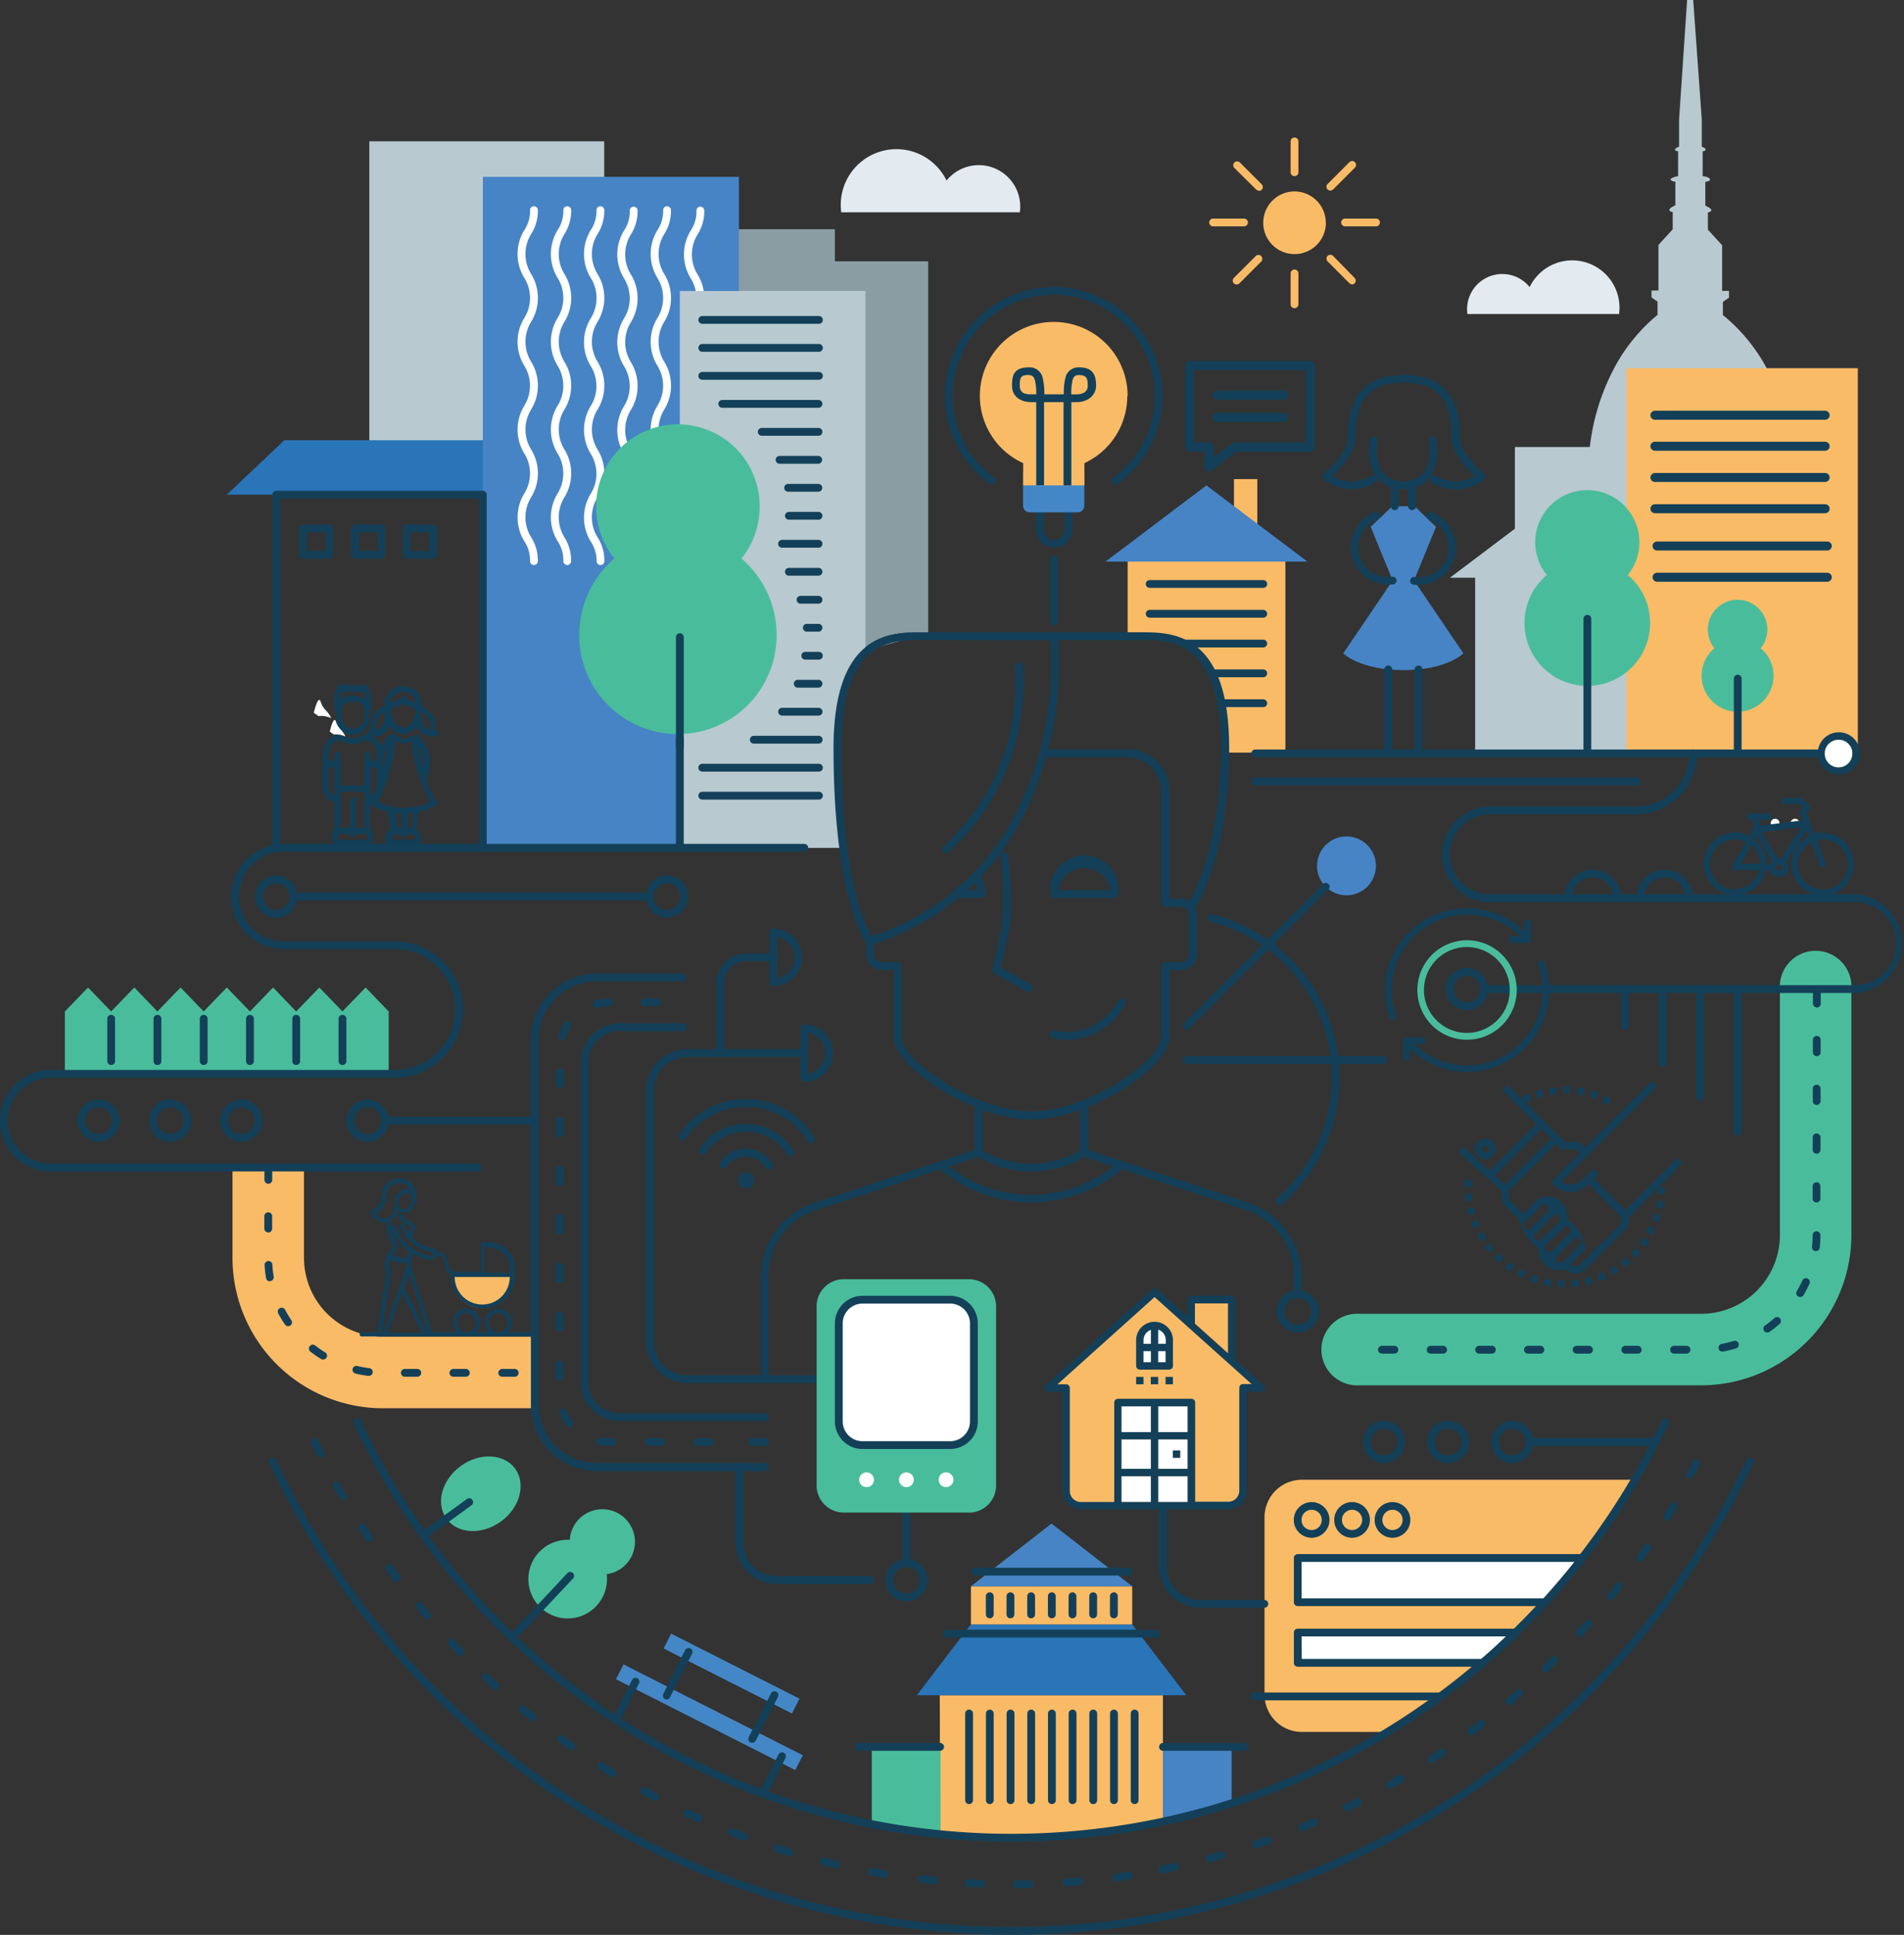 <svg id="Livello_1" data-name="Livello 1" xmlns="http://www.w3.org/2000/svg" xmlns:xlink="http://www.w3.org/1999/xlink" viewBox="0 0 221.85 225.39"><rect x="0" y="0" width="221.85" height="225.39" fill="#333333" stroke="none"/><defs><style>.cls-1,.cls-14{fill:none;}.cls-2{clip-path:url(#clip-path);}.cls-3{fill:#b8c9d0;}.cls-4{clip-path:url(#clip-path-2);}.cls-5{fill:#fabb67;}.cls-6{fill:#8a9da3;}.cls-7{fill:#134058;}.cls-8{fill:#4684c5;}.cls-9{fill:#49bd9b;}.cls-10{fill:#2a75b8;}.cls-11{fill:#fff;}.cls-12{fill:#4487c7;}.cls-13{fill:#e3eaf0;}.cls-14{stroke:#134058;stroke-linecap:round;stroke-miterlimit:10;stroke-width:1.05px;}.cls-15{fill:#123f58;}</style><clipPath id="clip-path" transform="translate(-5.17 -10.63)"><rect class="cls-1" x="5.17" y="10.65" width="221.83" height="225.37"/></clipPath><clipPath id="clip-path-2" transform="translate(-5.17 -10.63)"><rect class="cls-1" x="1.8" y="-0.25" width="227.83" height="246.82"/></clipPath></defs><title>Infografica Co-City</title><g class="cls-2"><path class="cls-3" d="M214.36,64h.85l-1.35-1.17A25.37,25.37,0,0,0,211.27,54a20.4,20.4,0,0,0-5.35-6.67V45.79l.71-.48v-.8h-.8V39.2l-1.66-1.82v-2s.44-.09.4-.3-.7-.5-.7-.5V31.8s.54,0,.54-.27-.85-.39-.85-.39V28.25s.3,0,.34-.18-.44-.35-.44-.35V24.57l-1-13.94h-.71l-.94,13.94v3.15s-.51.18-.47.35.36.18.36.18v2.89s-.87.18-.87.39.55.27.55.27v2.74s-.63.27-.69.5.38.3.38.3v2l-1.66,1.82v5.31h-.81v.8l.7.5v1.54A20.43,20.43,0,0,0,193,54a25.74,25.74,0,0,0-2.6,8.84L189.05,64h.85m.85-.85h22.92l.52.54H190.07Z" transform="translate(-5.17 -10.63)"/></g><g class="cls-4"><rect class="cls-3" x="176.51" y="52.07" width="22.06" height="35.97"/><rect class="cls-3" x="43.03" y="16.46" width="27.37" height="34.86"/><rect class="cls-3" x="183.91" y="57.7" width="2.72" height="6.34"/><polygon class="cls-3" points="168.94 67.3 192.47 67.3 180.71 58.42 168.94 67.3"/><rect class="cls-3" x="171.88" y="67.08" width="18.31" height="20.55"/><rect class="cls-5" x="189.52" y="42.89" width="26.95" height="44.62"/><polygon class="cls-6" points="89.77 73.77 100.27 75.92 108.15 73.77 108.15 30.44 89.77 30.44 89.77 73.77"/><rect class="cls-6" x="69.91" y="26.7" width="27.37" height="71.61"/><path class="cls-7" d="M106.53,120.71a.45.45,0,0,1-.36-.18c-.16-.21-3.88-5.28-3.88-22.74,0-13.5,6.67-13.5,10.25-13.5h15.41a.45.45,0,0,1,.45.42,39.49,39.49,0,0,1-4.65,22.18,29.72,29.72,0,0,1-17.08,13.79l-.14,0m6-35.51c-3.5,0-9.34,0-9.34,12.59,0,8.92,1,14.48,1.85,17.58a18,18,0,0,0,1.68,4.35A28.81,28.81,0,0,0,123,106.45a38.44,38.44,0,0,0,4.56-21.25Z" transform="translate(-5.17 -10.63)"/><path class="cls-5" d="M114.71,224.28q4.11.41,8.27.41a84.22,84.22,0,0,0,17.69-1.88V208.1h-26Z" transform="translate(-5.17 -10.63)"/><path class="cls-8" d="M140.68,222.82q4-.87,8-2.13v-6.57h-8Z" transform="translate(-5.17 -10.63)"/><path class="cls-9" d="M106.75,223.12q3.94.78,8,1.17V214.12h-8Z" transform="translate(-5.17 -10.63)"/><path class="cls-7" d="M137.37,220.78a.45.45,0,0,1-.45-.45v-10.1a.45.45,0,1,1,.91,0v10.1a.45.45,0,0,1-.45.45m-2.42,0a.45.45,0,0,1-.45-.45v-10.1a.45.45,0,0,1,.91,0v10.1a.45.45,0,0,1-.45.45m-2.42,0a.45.45,0,0,1-.45-.45v-10.1a.45.45,0,1,1,.91,0v10.1a.45.45,0,0,1-.45.45m-2.42,0a.45.45,0,0,1-.45-.45v-10.1a.45.45,0,1,1,.91,0v10.1a.45.45,0,0,1-.45.45m-2.42,0a.45.45,0,0,1-.45-.45v-10.1a.45.45,0,0,1,.91,0v10.1a.45.45,0,0,1-.45.45m-2.42,0a.45.45,0,0,1-.45-.45v-10.1a.45.45,0,0,1,.91,0v10.1a.45.45,0,0,1-.45.45m-2.42,0a.45.45,0,0,1-.45-.45v-10.1a.45.45,0,0,1,.91,0v10.1a.45.45,0,0,1-.45.45m-2.42,0a.45.45,0,0,1-.45-.45v-10.1a.45.45,0,1,1,.9,0v10.1a.45.45,0,0,1-.45.45m-2.42,0a.45.45,0,0,1-.45-.45v-10.1a.45.45,0,1,1,.91,0v10.1a.45.45,0,0,1-.45.45" transform="translate(-5.17 -10.63)"/><path class="cls-7" d="M114.71,214.57h-9.5a.45.45,0,1,1,0-.91h9.5a.45.45,0,0,1,0,.91" transform="translate(-5.17 -10.63)"/><path class="cls-7" d="M150.18,214.57h-9.5a.45.45,0,1,1,0-.91h9.5a.45.45,0,0,1,0,.91" transform="translate(-5.17 -10.63)"/><polygon class="cls-10" points="56.26 51.28 33.13 51.28 26.43 57.62 56.26 57.62 56.26 51.28"/><path class="cls-5" d="M67.49,174.67H49.77a17.53,17.53,0,0,1-17.51-17.51V146.63h8.33v10.53a9.18,9.18,0,0,0,9.17,9.17H67.49Z" transform="translate(-5.17 -10.63)"/><path class="cls-5" d="M156.86,183a4.36,4.36,0,0,0-4.35,4.35v20.68a4.36,4.36,0,0,0,4.35,4.35h9.88l1.37-.85A84,84,0,0,0,195.63,183Z" transform="translate(-5.17 -10.63)"/><rect class="cls-8" x="56.26" y="20.6" width="29.84" height="78.16"/><path class="cls-11" d="M86.77,76.5a.45.45,0,0,1-.45-.45,4.05,4.05,0,0,0-.67-2.33,5.32,5.32,0,0,1,0-5.56,4.42,4.42,0,0,0,0-4.66,5.32,5.32,0,0,1,0-5.56,4.42,4.42,0,0,0,0-4.66,5.32,5.32,0,0,1,0-5.56,4.42,4.42,0,0,0,0-4.67,5.32,5.32,0,0,1,0-5.56,4,4,0,0,0,.67-2.33.45.45,0,0,1,.91,0,5,5,0,0,1-.78,2.78,4.42,4.42,0,0,0,0,4.66,5.32,5.32,0,0,1,0,5.56,4.42,4.42,0,0,0,0,4.66,5.32,5.32,0,0,1,0,5.56,4.42,4.42,0,0,0,0,4.66,5.32,5.32,0,0,1,0,5.56,4.42,4.42,0,0,0,0,4.67A5,5,0,0,1,87.22,76a.45.45,0,0,1-.45.45m-3.88,0a.45.45,0,0,1-.45-.45,4.05,4.05,0,0,0-.67-2.33,5.32,5.32,0,0,1,0-5.56,4.42,4.42,0,0,0,0-4.66,5.32,5.32,0,0,1,0-5.56,4.42,4.42,0,0,0,0-4.66,5.32,5.32,0,0,1,0-5.56,4.42,4.42,0,0,0,0-4.67,5.32,5.32,0,0,1,0-5.56,4,4,0,0,0,.67-2.33.45.45,0,1,1,.91,0,5,5,0,0,1-.78,2.78,4.42,4.42,0,0,0,0,4.66,5.32,5.32,0,0,1,0,5.56,4.42,4.42,0,0,0,0,4.66,5.32,5.32,0,0,1,0,5.56,4.42,4.42,0,0,0,0,4.66,5.32,5.32,0,0,1,0,5.56,4.42,4.42,0,0,0,0,4.67A5,5,0,0,1,83.34,76a.45.45,0,0,1-.45.45M79,76.5a.45.45,0,0,1-.45-.45,4.05,4.05,0,0,0-.67-2.33,5.32,5.32,0,0,1,0-5.56,4.42,4.42,0,0,0,0-4.66,5.32,5.32,0,0,1,0-5.56,4.42,4.42,0,0,0,0-4.66,5.32,5.32,0,0,1,0-5.56,4.42,4.42,0,0,0,0-4.67,5.32,5.32,0,0,1,0-5.56,4,4,0,0,0,.67-2.33.45.45,0,1,1,.91,0,5,5,0,0,1-.78,2.78,4.42,4.42,0,0,0,0,4.66,5.32,5.32,0,0,1,0,5.56,4.42,4.42,0,0,0,0,4.66,5.32,5.32,0,0,1,0,5.56,4.42,4.42,0,0,0,0,4.66,5.32,5.32,0,0,1,0,5.56,4.42,4.42,0,0,0,0,4.67A5,5,0,0,1,79.47,76a.45.45,0,0,1-.45.45m-3.88,0a.45.45,0,0,1-.45-.45A4.05,4.05,0,0,0,74,73.71a5.32,5.32,0,0,1,0-5.56,4.42,4.42,0,0,0,0-4.66,5.32,5.32,0,0,1,0-5.56,4.42,4.42,0,0,0,0-4.66,5.32,5.32,0,0,1,0-5.56A4.42,4.42,0,0,0,74,43a5.32,5.32,0,0,1,0-5.56,4,4,0,0,0,.67-2.33.45.45,0,1,1,.91,0,5,5,0,0,1-.78,2.78,4.42,4.42,0,0,0,0,4.66,5.32,5.32,0,0,1,0,5.56,4.42,4.42,0,0,0,0,4.66,5.32,5.32,0,0,1,0,5.56,4.42,4.42,0,0,0,0,4.66,5.32,5.32,0,0,1,0,5.56,4.42,4.42,0,0,0,0,4.67A5,5,0,0,1,75.59,76a.45.45,0,0,1-.45.45m-3.88,0a.45.45,0,0,1-.45-.45,4,4,0,0,0-.67-2.33,5.32,5.32,0,0,1,0-5.56,4.42,4.42,0,0,0,0-4.66,5.32,5.32,0,0,1,0-5.56,4.42,4.42,0,0,0,0-4.66,5.32,5.32,0,0,1,0-5.56,4.42,4.42,0,0,0,0-4.67,5.32,5.32,0,0,1,0-5.56,4,4,0,0,0,.67-2.33.45.45,0,1,1,.91,0,5,5,0,0,1-.78,2.78,4.42,4.42,0,0,0,0,4.66,5.32,5.32,0,0,1,0,5.56,4.42,4.42,0,0,0,0,4.66,5.32,5.32,0,0,1,0,5.56,4.42,4.42,0,0,0,0,4.66,5.32,5.32,0,0,1,0,5.56,4.42,4.42,0,0,0,0,4.67A5,5,0,0,1,71.71,76a.45.45,0,0,1-.45.45m-3.88,0a.45.45,0,0,1-.45-.45,4,4,0,0,0-.67-2.33,5.32,5.32,0,0,1,0-5.56,4.42,4.42,0,0,0,0-4.66,5.32,5.32,0,0,1,0-5.56,4.42,4.42,0,0,0,0-4.66,5.32,5.32,0,0,1,0-5.56,4.42,4.42,0,0,0,0-4.67,5.32,5.32,0,0,1,0-5.56,4,4,0,0,0,.67-2.33.45.45,0,1,1,.91,0,5,5,0,0,1-.78,2.78,4.42,4.42,0,0,0,0,4.66,5.32,5.32,0,0,1,0,5.56,4.42,4.42,0,0,0,0,4.66,5.32,5.32,0,0,1,0,5.56,4.42,4.42,0,0,0,0,4.66,5.32,5.32,0,0,1,0,5.56,4.42,4.42,0,0,0,0,4.67A5,5,0,0,1,67.84,76a.45.45,0,0,1-.45.45" transform="translate(-5.17 -10.63)"/><rect class="cls-5" x="143.78" y="55.81" width="2.72" height="6.34"/><path class="cls-5" d="M136.56,76v8.7h1.53c4,0,9.8.36,9.8,13,0,.21,0,.4,0,.6h7.05V76Z" transform="translate(-5.17 -10.63)"/><path class="cls-7" d="M61.43,109.85H37.36a.45.45,0,0,1-.45-.45V68.25a.45.45,0,0,1,.45-.45H61.43a.45.45,0,0,1,.45.45v41.14a.45.45,0,0,1-.45.45m-23.61-.91H61V68.71H37.82Z" transform="translate(-5.17 -10.63)"/><path class="cls-7" d="M43.55,75.71H40.47a.45.45,0,0,1-.45-.45V72.18a.45.45,0,0,1,.45-.45h3.08a.45.45,0,0,1,.45.45v3.08a.45.45,0,0,1-.45.45m-2.63-.91H43.1V72.63H40.93Z" transform="translate(-5.17 -10.63)"/><path class="cls-7" d="M49.6,75.71H46.51a.45.45,0,0,1-.45-.45V72.18a.45.45,0,0,1,.45-.45H49.6a.45.45,0,0,1,.45.45v3.08a.45.45,0,0,1-.45.45M47,74.81h2.17V72.63H47Z" transform="translate(-5.17 -10.63)"/><path class="cls-7" d="M55.64,75.71H52.56a.45.45,0,0,1-.45-.45V72.18a.45.45,0,0,1,.45-.45h3.08a.45.45,0,0,1,.45.45v3.08a.45.45,0,0,1-.45.45M53,74.81h2.17V72.63H53Z" transform="translate(-5.17 -10.63)"/><path class="cls-3" d="M102.75,97.79c0-6.19,1.38-9.44,3.26-11.15V44.52H84.38v64.88h19a88.69,88.69,0,0,1-.68-11.6" transform="translate(-5.17 -10.63)"/><path class="cls-9" d="M194.84,77.61a6.07,6.07,0,1,0-9.44,0,7.32,7.32,0,1,0,9.44,0" transform="translate(-5.17 -10.63)"/><path class="cls-9" d="M210.33,86.14a3.47,3.47,0,1,0-5.4,0,4.19,4.19,0,1,0,5.4,0" transform="translate(-5.17 -10.63)"/><path class="cls-7" d="M84.38,109.85a.45.45,0,0,1-.45-.45V96.65a.45.45,0,1,1,.91,0v12.74a.45.45,0,0,1-.45.45" transform="translate(-5.17 -10.63)"/><path class="cls-7" d="M190.12,98.85a.45.45,0,0,1-.45-.45V82.71a.45.45,0,1,1,.91,0V98.39a.45.45,0,0,1-.45.45" transform="translate(-5.17 -10.63)"/><path class="cls-9" d="M75.86,194a3.8,3.8,0,1,0-4.3-4,4.58,4.58,0,1,0,4.3,4" transform="translate(-5.17 -10.63)"/><path class="cls-7" d="M64.9,201.79a.45.45,0,0,1-.33-.76l6.71-7.15a.45.45,0,0,1,.66.62l-6.72,7.15a.45.45,0,0,1-.33.14" transform="translate(-5.17 -10.63)"/><path class="cls-7" d="M207.64,98.85a.45.45,0,0,1-.45-.45V89.68a.45.45,0,0,1,.91,0v8.72a.45.45,0,0,1-.45.45" transform="translate(-5.17 -10.63)"/><path class="cls-7" d="M100.54,103.77H87a.45.45,0,0,1,0-.91h13.59a.45.45,0,0,1,0,.91m0-3.26H87a.45.45,0,1,1,0-.91h13.59a.45.45,0,0,1,0,.91m0-3.26H93a.45.45,0,0,1,0-.91h7.56a.45.45,0,0,1,0,.91m0-3.26H96.3a.45.45,0,1,1,0-.91h4.25a.45.45,0,0,1,0,.91m0-3.26H98.12a.45.45,0,0,1,0-.91h2.42a.45.45,0,0,1,0,.91m0-3.26H99a.45.45,0,0,1,0-.91h1.58a.45.45,0,0,1,0,.91m0-3.26H99.18a.45.45,0,0,1,0-.91h1.36a.45.45,0,0,1,0,.91m0-3.26H98.45a.45.45,0,0,1,0-.91h2.09a.45.45,0,0,1,0,.91m0-3.26H97.09a.45.45,0,1,1,0-.91h3.45a.45.45,0,0,1,0,.91m0-3.26H96.29a.45.45,0,1,1,0-.91h4.25a.45.45,0,0,1,0,.91m0-3.26H97.09a.45.45,0,1,1,0-.91h3.45a.45.45,0,0,1,0,.91m0-3.26H97A.45.45,0,0,1,97,67h3.52a.45.45,0,0,1,0,.91m0-3.26H96a.45.45,0,0,1,0-.91h4.51a.45.45,0,0,1,0,.91m0-3.26H93.93a.45.45,0,0,1,0-.91h6.61a.45.45,0,0,1,0,.91m0-3.26H89.33a.45.45,0,1,1,0-.91h11.21a.45.45,0,0,1,0,.91m0-3.26H87a.45.45,0,1,1,0-.91h13.59a.45.45,0,0,1,0,.91m0-3.26H87a.45.45,0,1,1,0-.91h13.59a.45.45,0,0,1,0,.91m0-3.26H87a.45.45,0,1,1,0-.91h13.59a.45.45,0,1,1,0,.91" transform="translate(-5.17 -10.63)"/><path class="cls-7" d="M92.12,149.06a.93.93,0,1,1,.93-.93.93.93,0,0,1-.93.93" transform="translate(-5.17 -10.63)"/><polygon class="cls-9" points="42.6 115.03 39.9 117.82 37.21 115.03 34.51 117.82 31.82 115.03 29.12 117.82 26.43 115.03 23.73 117.82 21.04 115.03 18.34 117.82 15.65 115.03 12.95 117.82 10.26 115.03 7.56 117.82 7.56 125.09 12.95 125.09 18.34 125.09 23.73 125.09 29.12 125.09 34.51 125.09 39.9 125.09 45.29 125.09 45.29 117.82 42.6 115.03"/><path class="cls-7" d="M110.78,197.15a2.46,2.46,0,1,1,2.46-2.46,2.46,2.46,0,0,1-2.46,2.46m0-4a1.55,1.55,0,1,0,1.55,1.55,1.55,1.55,0,0,0-1.55-1.55" transform="translate(-5.17 -10.63)"/><path class="cls-7" d="M156.38,165.84a2.46,2.46,0,1,1,2.46-2.46,2.46,2.46,0,0,1-2.46,2.46m0-4a1.55,1.55,0,1,0,1.55,1.55,1.56,1.56,0,0,0-1.55-1.55" transform="translate(-5.17 -10.63)"/><path class="cls-7" d="M110.78,193.14a.45.45,0,0,1-.45-.45v-5.87a.45.45,0,0,1,.91,0v5.87a.45.45,0,0,1-.45.45" transform="translate(-5.17 -10.63)"/><path class="cls-7" d="M16.65,143.63a2.46,2.46,0,1,1,2.46-2.46,2.46,2.46,0,0,1-2.46,2.46m0-4a1.55,1.55,0,1,0,1.55,1.55,1.55,1.55,0,0,0-1.55-1.55" transform="translate(-5.17 -10.63)"/><path class="cls-7" d="M25,143.63a2.46,2.46,0,1,1,2.46-2.46A2.46,2.46,0,0,1,25,143.63m0-4a1.55,1.55,0,1,0,1.55,1.55A1.55,1.55,0,0,0,25,139.62" transform="translate(-5.17 -10.63)"/><path class="cls-7" d="M33.29,143.63a2.46,2.46,0,1,1,2.46-2.46,2.46,2.46,0,0,1-2.46,2.46m0-4a1.55,1.55,0,1,0,1.55,1.55,1.55,1.55,0,0,0-1.55-1.55" transform="translate(-5.17 -10.63)"/><path class="cls-7" d="M166.43,181.06a2.46,2.46,0,1,1,2.46-2.46,2.46,2.46,0,0,1-2.46,2.46m0-4A1.55,1.55,0,1,0,168,178.6a1.56,1.56,0,0,0-1.55-1.55" transform="translate(-5.17 -10.63)"/><path class="cls-7" d="M173.9,181.06a2.46,2.46,0,1,1,2.46-2.46,2.46,2.46,0,0,1-2.46,2.46m0-4a1.55,1.55,0,1,0,1.55,1.55,1.56,1.56,0,0,0-1.55-1.55" transform="translate(-5.17 -10.63)"/><path class="cls-7" d="M181.38,181.06a2.46,2.46,0,1,1,2.46-2.46,2.46,2.46,0,0,1-2.46,2.46m0-4a1.55,1.55,0,1,0,1.55,1.55,1.56,1.56,0,0,0-1.55-1.55" transform="translate(-5.17 -10.63)"/><path class="cls-7" d="M48,143.63a2.46,2.46,0,1,1,2.46-2.46A2.46,2.46,0,0,1,48,143.63m0-4a1.55,1.55,0,1,0,1.55,1.55A1.55,1.55,0,0,0,48,139.62" transform="translate(-5.17 -10.63)"/><path class="cls-7" d="M37.36,117.53a2.46,2.46,0,1,1,2.46-2.46,2.46,2.46,0,0,1-2.46,2.46m0-4a1.55,1.55,0,1,0,1.55,1.55,1.56,1.56,0,0,0-1.55-1.55" transform="translate(-5.17 -10.63)"/><path class="cls-7" d="M82.89,117.53a2.46,2.46,0,1,1,2.46-2.46,2.46,2.46,0,0,1-2.46,2.46m0-4a1.55,1.55,0,1,0,1.55,1.55,1.56,1.56,0,0,0-1.55-1.55" transform="translate(-5.17 -10.63)"/><path class="cls-7" d="M125,126.21a.45.45,0,0,1-.22-.06L121,124a.45.45,0,0,1-.22-.5l.19-.77c.16-.65.24-1,.78-3.53.68-3.23,0-8.69,0-8.75a.45.45,0,1,1,.9-.11c0,.23.71,5.66,0,9-.54,2.57-.62,2.9-.79,3.56l-.11.43,3.49,1.95a.45.45,0,0,1-.22.85" transform="translate(-5.17 -10.63)"/><path class="cls-7" d="M135,115.23h-7a.45.45,0,0,1-.45-.45,4,4,0,1,1,7.94,0,.45.45,0,0,1-.45.45m-6.55-.91h6.06a3.07,3.07,0,0,0-6.06,0" transform="translate(-5.17 -10.63)"/><path class="cls-7" d="M98.88,136.64a.45.45,0,0,1-.45-.45v-5.77a.45.45,0,0,1,.45-.45,3.34,3.34,0,0,1,0,6.68m.45-5.73v4.78a2.43,2.43,0,0,0,0-4.78" transform="translate(-5.17 -10.63)"/><path class="cls-7" d="M95.29,125.48a.45.45,0,0,1-.45-.45v-5.77a.45.45,0,0,1,.45-.45,3.34,3.34,0,0,1,0,6.68m.45-5.73v4.78a2.43,2.43,0,0,0,0-4.78" transform="translate(-5.17 -10.63)"/><path class="cls-7" d="M129.47,131.75a7.66,7.66,0,0,1-1.61-.17.45.45,0,1,1,.19-.89,6.71,6.71,0,0,0,7.4-3.51.45.45,0,0,1,.81.41,7.62,7.62,0,0,1-6.78,4.15" transform="translate(-5.17 -10.63)"/><path class="cls-7" d="M106.53,120.71a.45.45,0,0,1-.36-.18c-.16-.21-3.88-5.28-3.88-22.74,0-13.5,6.67-13.5,10.25-13.5h15.41a.45.45,0,0,1,.45.42,39.49,39.49,0,0,1-4.65,22.18,29.72,29.72,0,0,1-17.08,13.79l-.14,0m6-35.51c-3.5,0-9.34,0-9.34,12.59,0,8.92,1,14.48,1.85,17.58a18,18,0,0,0,1.68,4.35A28.81,28.81,0,0,0,123,106.45a38.44,38.44,0,0,0,4.56-21.25Z" transform="translate(-5.17 -10.63)"/><path class="cls-7" d="M143.89,116.82a.45.45,0,0,1-.25-.08.45.45,0,0,1-.12-.63c0-.06,3.92-6,3.92-18.33,0-12.59-5.85-12.59-9.34-12.59H128a.45.45,0,1,1,0-.91h10.14c3.58,0,10.25,0,10.25,13.5,0,12.68-3.91,18.59-4.07,18.83a.45.45,0,0,1-.37.2" transform="translate(-5.17 -10.63)"/><path class="cls-7" d="M125.34,141c-6.77,0-16-6.07-16-9.51v-7.88h-1.41a1.81,1.81,0,0,1-1.81-1.81v-1.55a.45.45,0,0,1,.32-.43c10-3.18,17-10.83,19.87-21.55a.45.45,0,0,1,.44-.34h9.87a4.81,4.81,0,0,1,4.8,4.8v12.6h1.41a1.81,1.81,0,0,1,1.81,1.81v4.66a1.81,1.81,0,0,1-1.81,1.81h-1.41v7.88c0,3.44-9.27,9.51-16,9.51M107,120.59v1.22a.9.9,0,0,0,.9.9h1.87a.45.45,0,0,1,.45.45v8.33c0,2.7,8.63,8.61,15.13,8.61s15.13-5.91,15.13-8.61v-8.33a.45.45,0,0,1,.45-.45h1.87a.9.9,0,0,0,.9-.9v-4.66a.91.91,0,0,0-.9-.9h-1.87a.45.45,0,0,1-.45-.45V102.74a3.9,3.9,0,0,0-3.9-3.9H127C124.1,109.58,117,117.28,107,120.59" transform="translate(-5.17 -10.63)"/><path class="cls-7" d="M119.58,115.23h-3a.45.45,0,0,1-.29-.8,28.24,28.24,0,0,0,2.23-2.07.46.46,0,0,1,.35-.14.45.45,0,0,1,.34.18,3.94,3.94,0,0,1,.79,2.38.45.45,0,0,1-.45.45m-1.75-.91h1.27a3,3,0,0,0-.3-.92q-.47.47-1,.92" transform="translate(-5.17 -10.63)"/><path class="cls-7" d="M115.4,110a.45.45,0,0,1-.3-.79,25.59,25.59,0,0,0,8.34-20.89.45.45,0,0,1,.9-.07,26.5,26.5,0,0,1-8.64,21.63.45.45,0,0,1-.3.12" transform="translate(-5.17 -10.63)"/><path class="cls-7" d="M94.29,171.72a.45.45,0,0,1-.45-.45V159.76a9.16,9.16,0,0,1,5.94-8.95l19.29-6.34a.45.45,0,1,1,.28.86L100,151.67a8.12,8.12,0,0,0-5.31,8.09v11.51a.45.45,0,0,1-.45.45" transform="translate(-5.17 -10.63)"/><path class="cls-7" d="M125.34,141c-6.77,0-16-6.07-16-9.51v-7.88h-1.41a1.81,1.81,0,0,1-1.81-1.81v-1.55a.45.45,0,0,1,.32-.43c10-3.18,17-10.83,19.87-21.55a.45.45,0,0,1,.44-.34h9.87a4.81,4.81,0,0,1,4.8,4.8v12.6h1.41a1.81,1.81,0,0,1,1.81,1.81v4.66a1.81,1.81,0,0,1-1.81,1.81h-1.41v7.88c0,3.44-9.27,9.51-16,9.51M107,120.59v1.22a.9.9,0,0,0,.9.9h1.87a.45.45,0,0,1,.45.45v8.33c0,2.7,8.63,8.61,15.13,8.61s15.13-5.91,15.13-8.61v-8.33a.45.45,0,0,1,.45-.45h1.87a.9.9,0,0,0,.9-.9v-4.66a.91.91,0,0,0-.9-.9h-1.87a.45.45,0,0,1-.45-.45V102.74a3.9,3.9,0,0,0-3.9-3.9H127C124.1,109.58,117,117.28,107,120.59" transform="translate(-5.17 -10.63)"/><path class="cls-7" d="M125.34,147.09a12.19,12.19,0,0,1-6.37-1.8.45.45,0,0,1-.22-.39v-5.67a.45.45,0,0,1,.62-.42,14.42,14.42,0,0,0,11.94,0,.45.45,0,0,1,.62.42v5.67a.46.46,0,0,1-.22.39,12.19,12.19,0,0,1-6.37,1.8m-5.68-2.45a11.25,11.25,0,0,0,11.36,0v-4.76a14.94,14.94,0,0,1-11.36,0Z" transform="translate(-5.17 -10.63)"/><path class="cls-7" d="M156.38,161.83a.45.45,0,0,1-.45-.45v-1.62a8.12,8.12,0,0,0-5.3-8.08l-19.3-6.34a.45.45,0,1,1,.28-.86l19.29,6.34a9.15,9.15,0,0,1,5.93,8.95v1.62a.45.45,0,0,1-.45.45" transform="translate(-5.17 -10.63)"/><path class="cls-7" d="M125.39,150.71h-.12a16.94,16.94,0,0,1-10.73-4,.45.45,0,1,1,.57-.7,16,16,0,0,0,10.17,3.81h.11A16.05,16.05,0,0,0,135.56,146a.45.45,0,1,1,.57.7,16.94,16.94,0,0,1-10.74,4" transform="translate(-5.17 -10.63)"/><path class="cls-7" d="M94.29,176.16H77.36a4.53,4.53,0,0,1-4.53-4.53V134.36a4.53,4.53,0,0,1,4.53-4.53h7.39a.45.45,0,0,1,0,.91H77.36a3.62,3.62,0,0,0-3.62,3.62v37.28a3.62,3.62,0,0,0,3.62,3.62H94.29a.45.45,0,0,1,0,.91" transform="translate(-5.17 -10.63)"/><path class="cls-7" d="M94.29,179.06H92.84a.45.45,0,1,1,0-.91h1.45a.45.45,0,0,1,0,.91" transform="translate(-5.17 -10.63)"/><path class="cls-7" d="M87.89,179.06H86.44a.45.45,0,1,1,0-.91h1.45a.45.45,0,1,1,0,.91m-5.68,0H80.76a.45.45,0,1,1,0-.91h1.45a.45.45,0,1,1,0,.91m-5.68,0H76a6.09,6.09,0,0,1-1-.08.45.45,0,0,1,.15-.89,5.17,5.17,0,0,0,.85.07h.52a.45.45,0,1,1,0,.91m-5-2.2a.45.45,0,0,1-.36-.18,6.1,6.1,0,0,1-.79-1.35.45.45,0,1,1,.83-.35,5.22,5.22,0,0,0,.67,1.15.45.45,0,0,1-.36.73m-1.17-5.41a.45.45,0,0,1-.45-.45v-1.45a.45.45,0,1,1,.91,0V171a.45.45,0,0,1-.45.45m0-5.68a.45.45,0,0,1-.45-.45v-1.45a.45.45,0,0,1,.91,0v1.45a.45.45,0,0,1-.45.45m0-5.68a.45.45,0,0,1-.45-.45v-1.45a.45.45,0,1,1,.91,0v1.45a.45.45,0,0,1-.45.45m0-5.67a.45.45,0,0,1-.45-.45v-1.45a.45.45,0,1,1,.91,0V154a.45.45,0,0,1-.45.45m0-5.68a.45.45,0,0,1-.45-.45v-1.45a.45.45,0,1,1,.91,0v1.45a.45.45,0,0,1-.45.45m0-5.68a.45.45,0,0,1-.45-.45v-1.45a.45.45,0,1,1,.91,0v1.45a.45.45,0,0,1-.45.45m0-5.68a.45.45,0,0,1-.45-.45v-1.45a.45.45,0,1,1,.91,0v1.45a.45.45,0,0,1-.45.45m.27-5.65-.14,0a.45.45,0,0,1-.29-.57,6.07,6.07,0,0,1,.67-1.41.45.45,0,1,1,.76.49,5.16,5.16,0,0,0-.57,1.2.45.45,0,0,1-.43.31m4-3.73a.45.45,0,0,1-.11-.89,6,6,0,0,1,1.51-.19h0a.47.47,0,0,1,.47.45.45.45,0,0,1-.44.45,5.24,5.24,0,0,0-1.32.16h-.11m7.11-.18H80.28a.45.45,0,1,1,0-.91h1.45a.45.45,0,0,1,0,.91" transform="translate(-5.17 -10.63)"/><path class="cls-7" d="M94.29,182H74.73a7.71,7.71,0,0,1-7.7-7.7V131.73a7.71,7.71,0,0,1,7.7-7.7h10a.45.45,0,1,1,0,.91h-10a6.8,6.8,0,0,0-6.8,6.79v42.52a6.8,6.8,0,0,0,6.8,6.79H94.29a.45.45,0,0,1,0,.91" transform="translate(-5.17 -10.63)"/><path class="cls-7" d="M100.32,171.72H85.24a4.81,4.81,0,0,1-4.8-4.8V137.65a4.81,4.81,0,0,1,4.8-4.8H98.88a.45.45,0,1,1,0,.91H85.24a3.9,3.9,0,0,0-3.9,3.9v29.26a3.9,3.9,0,0,0,3.9,3.9h15.09a.45.45,0,0,1,0,.91" transform="translate(-5.17 -10.63)"/><path class="cls-7" d="M106.54,195.14H95.68a4.81,4.81,0,0,1-4.8-4.8V181.5a.45.45,0,1,1,.9,0v8.83a3.9,3.9,0,0,0,3.9,3.9h10.87a.45.45,0,0,1,0,.91" transform="translate(-5.17 -10.63)"/><path class="cls-7" d="M152.52,197.9H145a4.81,4.81,0,0,1-4.8-4.8V179.6a.45.45,0,1,1,.91,0v13.5A3.9,3.9,0,0,0,145,197h7.49a.45.45,0,0,1,0,.91" transform="translate(-5.17 -10.63)"/><path class="cls-7" d="M89.1,133.76a.45.45,0,0,1-.45-.45v-8.17a3.45,3.45,0,0,1,3.45-3.45h3.2a.45.45,0,0,1,0,.91h-3.2a2.55,2.55,0,0,0-2.54,2.54v8.17a.45.45,0,0,1-.45.45" transform="translate(-5.17 -10.63)"/><path class="cls-9" d="M118.08,186.82H103.47a3.16,3.16,0,0,1-3.15-3.15V162.79a3.16,3.16,0,0,1,3.15-3.15h14.61a3.16,3.16,0,0,1,3.15,3.15v20.89a3.16,3.16,0,0,1-3.15,3.15" transform="translate(-5.17 -10.63)"/><path class="cls-11" d="M116.64,179H104.91a2,2,0,0,1-2-2V164a2,2,0,0,1,2-2h11.74a2,2,0,0,1,2,2V177a2,2,0,0,1-2,2" transform="translate(-5.17 -10.63)"/><path class="cls-7" d="M115.88,179.42H105.67a3.22,3.22,0,0,1-3.22-3.22V164.79a3.22,3.22,0,0,1,3.22-3.22h10.21a3.22,3.22,0,0,1,3.22,3.22v11.41a3.22,3.22,0,0,1-3.22,3.22m-10.21-16.94a2.31,2.31,0,0,0-2.31,2.31v11.41a2.31,2.31,0,0,0,2.31,2.31h10.21a2.31,2.31,0,0,0,2.31-2.31V164.79a2.31,2.31,0,0,0-2.31-2.31Z" transform="translate(-5.17 -10.63)"/><path class="cls-11" d="M107,183a.86.86,0,1,1-.86-.86.86.86,0,0,1,.86.86" transform="translate(-5.17 -10.63)"/><path class="cls-11" d="M111.64,183a.86.86,0,1,1-.86-.86.86.86,0,0,1,.86.86" transform="translate(-5.17 -10.63)"/><path class="cls-11" d="M116.26,183a.86.86,0,1,1-.86-.86.86.86,0,0,1,.86.86" transform="translate(-5.17 -10.63)"/><path class="cls-7" d="M60.82,147.08H11.08a5.91,5.91,0,1,1,0-11.82H51.17a7,7,0,1,0,0-14.07H38.24a6.13,6.13,0,0,1,0-12.26H98.88a.45.45,0,0,1,0,.91H38.24a5.22,5.22,0,0,0,0,10.45H51.17a7.94,7.94,0,1,1,0,15.88H11.08a5,5,0,1,0,0,10H60.82a.45.45,0,1,1,0,.91" transform="translate(-5.17 -10.63)"/><path class="cls-7" d="M18.12,134.69a.45.45,0,0,1-.45-.45V129.3a.45.45,0,1,1,.91,0v4.94a.45.45,0,0,1-.45.45" transform="translate(-5.17 -10.63)"/><path class="cls-7" d="M23.51,134.69a.45.45,0,0,1-.45-.45V129.3a.45.45,0,1,1,.91,0v4.94a.45.45,0,0,1-.45.45" transform="translate(-5.17 -10.63)"/><path class="cls-7" d="M28.9,134.69a.45.45,0,0,1-.45-.45V129.3a.45.45,0,1,1,.91,0v4.94a.45.45,0,0,1-.45.45" transform="translate(-5.17 -10.63)"/><path class="cls-7" d="M34.29,134.69a.45.45,0,0,1-.45-.45V129.3a.45.45,0,1,1,.91,0v4.94a.45.45,0,0,1-.45.45" transform="translate(-5.17 -10.63)"/><path class="cls-7" d="M39.68,134.69a.45.45,0,0,1-.45-.45V129.3a.45.45,0,1,1,.91,0v4.94a.45.45,0,0,1-.45.45" transform="translate(-5.17 -10.63)"/><path class="cls-7" d="M45.07,134.69a.45.45,0,0,1-.45-.45V129.3a.45.45,0,1,1,.91,0v4.94a.45.45,0,0,1-.45.45" transform="translate(-5.17 -10.63)"/><path class="cls-7" d="M80.89,115.52H39.37a.45.45,0,1,1,0-.91H80.89a.45.45,0,0,1,0,.91" transform="translate(-5.17 -10.63)"/><path class="cls-7" d="M219.43,100.85a2.46,2.46,0,1,1,2.46-2.46,2.46,2.46,0,0,1-2.46,2.46m0-4A1.55,1.55,0,1,0,221,98.39a1.56,1.56,0,0,0-1.55-1.55" transform="translate(-5.17 -10.63)"/><path class="cls-7" d="M176.08,128.3a2.46,2.46,0,1,1,2.46-2.46,2.46,2.46,0,0,1-2.46,2.46m0-4a1.55,1.55,0,1,0,1.55,1.55,1.56,1.56,0,0,0-1.55-1.55" transform="translate(-5.17 -10.63)"/><path class="cls-7" d="M217.43,98.85h-66a.45.45,0,0,1,0-.91h66a.45.45,0,0,1,0,.91" transform="translate(-5.17 -10.63)"/><path class="cls-7" d="M195.88,102.11H151.43a.45.45,0,0,1,0-.91h44.46a.45.45,0,0,1,0,.91" transform="translate(-5.17 -10.63)"/><path class="cls-7" d="M166.35,134.56H143.43a.45.45,0,1,1,0-.91h22.92a.45.45,0,0,1,0,.91" transform="translate(-5.17 -10.63)"/><path class="cls-8" d="M164.49,109.07a3.43,3.43,0,1,1-4.86,0,3.43,3.43,0,0,1,4.86,0" transform="translate(-5.17 -10.63)"/><path class="cls-7" d="M143.43,130.59a.45.45,0,0,1-.32-.77l16.21-16.21a.45.45,0,0,1,.64.64l-16.21,16.21a.45.45,0,0,1-.32.13" transform="translate(-5.17 -10.63)"/><path class="cls-9" d="M203.39,172H163.51a4.17,4.17,0,1,1,0-8.33h39.88a9.18,9.18,0,0,0,9.17-9.17V125.76a4.17,4.17,0,1,1,8.33,0v28.76A17.53,17.53,0,0,1,203.39,172" transform="translate(-5.17 -10.63)"/><rect class="cls-7" x="44.79" y="130.09" width="17.53" height="0.91"/><path class="cls-7" d="M99.7,143.79a.45.45,0,0,1-.39-.21,8.52,8.52,0,0,0-14.25-.33.45.45,0,0,1-.75-.51,9.43,9.43,0,0,1,15.77.36.45.45,0,0,1-.38.69" transform="translate(-5.17 -10.63)"/><path class="cls-7" d="M94.78,146.85a.45.45,0,0,1-.39-.21,2.72,2.72,0,0,0-2.25-1.28,2.68,2.68,0,0,0-2.31,1.18.45.45,0,0,1-.75-.51,3.63,3.63,0,0,1,6.07.14.45.45,0,0,1-.38.69" transform="translate(-5.17 -10.63)"/><path class="cls-7" d="M97.24,145.32a.45.45,0,0,1-.39-.21,5.62,5.62,0,0,0-9.4-.22.45.45,0,0,1-.75-.51,6.53,6.53,0,0,1,10.92.25.45.45,0,0,1-.38.69" transform="translate(-5.17 -10.63)"/><path class="cls-7" d="M94.78,146.85a.45.45,0,0,1-.39-.21,2.72,2.72,0,0,0-4.55-.1.45.45,0,0,1-.75-.51,3.63,3.63,0,0,1,6.07.14.45.45,0,0,1-.38.69" transform="translate(-5.17 -10.63)"/><path class="cls-7" d="M128,74.42a2.12,2.12,0,0,1-2.11-2.11V68.1a2.11,2.11,0,0,1,4.23,0v4.2A2.12,2.12,0,0,1,128,74.42m0-7.52a1.21,1.21,0,0,0-1.21,1.21v4.2a1.21,1.21,0,1,0,2.42,0V68.1A1.21,1.21,0,0,0,128,66.9" transform="translate(-5.17 -10.63)"/><path class="cls-12" d="M130.76,70.31h-5.63a.76.76,0,0,1-.75-.75V65.84a.76.76,0,0,1,.75-.75h5.63a.76.76,0,0,1,.75.75v3.72a.76.76,0,0,1-.75.75" transform="translate(-5.17 -10.63)"/><path class="cls-7" d="M135.14,67.09a.45.45,0,0,1-.27-.82,11.78,11.78,0,1,0-13.85,0,.45.45,0,1,1-.53.73,12.68,12.68,0,1,1,14.92,0,.45.45,0,0,1-.27.09" transform="translate(-5.17 -10.63)"/><path class="cls-5" d="M136.56,56.75a8.61,8.61,0,1,0-12.17,7.83v2.59h7.13V64.58a8.61,8.61,0,0,0,5-7.83" transform="translate(-5.17 -10.63)"/><path class="cls-7" d="M130,67.17h-.91V57.47h-2.27v9.69h-.91V57.47h-.56c-1.38,0-2.26-.74-2.26-1.9s.15-2.15,2-2.15a1.55,1.55,0,0,1,1.58,1.27,7.35,7.35,0,0,1,.18,1.87h2.27a7.32,7.32,0,0,1,.18-1.87,1.55,1.55,0,0,1,1.58-1.27c1.81,0,2,1.11,2,2.15s-.89,1.9-2.26,1.9H130Zm0-10.6h.55c.51,0,1.36-.13,1.36-1s-.12-1.25-1.06-1.25c-.33,0-.57.1-.71.61a6.64,6.64,0,0,0-.15,1.62m-4.94-2.24c-.93,0-1.06.25-1.06,1.25s.85,1,1.36,1h.56a6.59,6.59,0,0,0-.15-1.62c-.15-.51-.38-.61-.71-.61" transform="translate(-5.17 -10.63)"/><path class="cls-7" d="M128,83.44a.45.45,0,0,1-.45-.45v-7.2a.45.45,0,0,1,.91,0V83a.45.45,0,0,1-.45.45" transform="translate(-5.17 -10.63)"/><polygon class="cls-8" points="128.81 65.42 152.34 65.42 140.57 56.54 128.81 65.42"/><path class="cls-7" d="M152.36,79.11H139.13a.45.45,0,1,1,0-.91h13.23a.45.45,0,0,1,0,.91" transform="translate(-5.17 -10.63)"/><path class="cls-7" d="M152.36,82.58H139.13a.45.45,0,1,1,0-.91h13.23a.45.45,0,0,1,0,.91" transform="translate(-5.17 -10.63)"/><path class="cls-7" d="M152.36,86.05h-9.27a.45.45,0,0,1,0-.91h9.27a.45.45,0,0,1,0,.91" transform="translate(-5.17 -10.63)"/><path class="cls-7" d="M152.36,89.52h-6a.45.45,0,1,1,0-.91h6a.45.45,0,0,1,0,.91" transform="translate(-5.17 -10.63)"/><path class="cls-7" d="M152.36,93h-4.9a.45.45,0,0,1,0-.91h4.9a.45.45,0,0,1,0,.91" transform="translate(-5.17 -10.63)"/><path class="cls-13" d="M124,35.36a4.83,4.83,0,0,0-8.54-3.7,6.49,6.49,0,0,0-12.27,3.7Z" transform="translate(-5.17 -10.63)"/><path class="cls-13" d="M176.15,47.21a4.1,4.1,0,0,1,7.25-3.14,5.51,5.51,0,0,1,10.42,3.14Z" transform="translate(-5.17 -10.63)"/><path class="cls-8" d="M169.93,78.25,172.49,72,170,69.6H167.4L164.88,72l2.56,6.24-5.76,8.5s1.91,1.94,7,1.95,7-1.95,7-1.95Z" transform="translate(-5.17 -10.63)"/><path class="cls-7" d="M166.93,78.74a4.37,4.37,0,0,1-1.56-8.45.45.45,0,1,1,.32.85,3.46,3.46,0,0,0,1.69,6.67.45.45,0,0,1,.12.9,4.23,4.23,0,0,1-.57,0" transform="translate(-5.17 -10.63)"/><path class="cls-7" d="M167.68,70.06a.45.45,0,0,1-.45-.45V67.44a.45.45,0,1,1,.91,0V69.6a.45.45,0,0,1-.45.45" transform="translate(-5.17 -10.63)"/><path class="cls-7" d="M166.92,98.85a.45.45,0,0,1-.45-.45V88.61a.45.45,0,1,1,.91,0v9.78a.45.45,0,0,1-.45.45" transform="translate(-5.17 -10.63)"/><path class="cls-7" d="M170.44,78.74a4.24,4.24,0,0,1-.57,0,.45.45,0,0,1,.12-.9,3.46,3.46,0,0,0,1.69-6.67.45.45,0,1,1,.32-.85,4.37,4.37,0,0,1-1.56,8.45" transform="translate(-5.17 -10.63)"/><path class="cls-7" d="M169.7,70.06a.45.45,0,0,1-.45-.45V67.44a.45.45,0,1,1,.91,0V69.6a.45.45,0,0,1-.45.45" transform="translate(-5.17 -10.63)"/><path class="cls-7" d="M168.69,67.62a3.68,3.68,0,0,1-3-1.24c-1.41-1.68-.95-4.43-.93-4.55a.45.45,0,0,1,.89.16s-.41,2.46.73,3.81a3.31,3.31,0,0,0,4.56,0c1.14-1.35.73-3.79.73-3.81a.45.45,0,1,1,.89-.16c0,.12.49,2.87-.93,4.55a3.69,3.69,0,0,1-3,1.24" transform="translate(-5.17 -10.63)"/><path class="cls-7" d="M174.86,67.62a5.26,5.26,0,0,1-2.9-.81.45.45,0,0,1,.53-.74,4.43,4.43,0,0,0,2.38.64,4.2,4.2,0,0,0,2.12-.63c-.87-.81-2.71-2.75-2.71-4.49a8.71,8.71,0,0,0-.7-4c-.84-1.61-2.44-2.4-4.88-2.4s-4,.78-4.88,2.4a8.68,8.68,0,0,0-.7,4c0,1.75-1.84,3.69-2.71,4.5a4.23,4.23,0,0,0,2.12.63,4.37,4.37,0,0,0,2.37-.64.45.45,0,1,1,.53.74,5.19,5.19,0,0,1-6-.34.45.45,0,0,1,0-.69c.79-.66,2.82-2.69,2.82-4.18a9.48,9.48,0,0,1,.81-4.41c1-1.92,2.91-2.89,5.69-2.89s4.69,1,5.69,2.89a9.45,9.45,0,0,1,.81,4.39c0,1.51,2,3.54,2.83,4.2a.45.45,0,0,1,0,.69,5.28,5.28,0,0,1-3.15,1.15" transform="translate(-5.17 -10.63)"/><path class="cls-7" d="M170.45,98.85a.45.45,0,0,1-.45-.45V88.61a.45.45,0,1,1,.91,0v9.78a.45.45,0,0,1-.45.45" transform="translate(-5.17 -10.63)"/><path class="cls-5" d="M159.66,36.58A3.65,3.65,0,1,1,156,32.93a3.65,3.65,0,0,1,3.65,3.65" transform="translate(-5.17 -10.63)"/></g><g class="cls-2"><path class="cls-5" d="M156,46.53a.45.45,0,0,1-.45-.45v-3.6a.45.45,0,0,1,.91,0v3.6a.45.45,0,0,1-.45.45m6.71-2.78a.45.45,0,0,1-.32-.13l-2.54-2.54a.45.45,0,0,1,.64-.64L163,43a.45.45,0,0,1-.32.77m-13.42,0a.45.45,0,0,1-.32-.13.45.45,0,0,1,0-.64l2.54-2.54a.45.45,0,0,1,.64.64l-2.54,2.54a.45.45,0,0,1-.32.13M165.5,37h-3.6a.45.45,0,1,1,0-.91h3.6a.45.45,0,0,1,0,.91m-15.38,0h-3.6a.45.45,0,1,1,0-.91h3.6a.45.45,0,0,1,0,.91m10.06-4.17a.45.45,0,0,1-.32-.77l2.54-2.54a.45.45,0,1,1,.64.64l-2.54,2.54a.46.46,0,0,1-.32.13m-8.33,0a.45.45,0,0,1-.32-.13L149,30.2a.45.45,0,1,1,.64-.64l2.54,2.54a.45.45,0,0,1-.32.77M156,31.15a.45.45,0,0,1-.45-.45V27.1a.45.45,0,0,1,.91,0v3.6a.45.45,0,0,1-.45.45" transform="translate(-5.17 -10.63)"/><path class="cls-7" d="M221.27,126.3h-43a.45.45,0,1,1,0-.91h43a4.84,4.84,0,1,0,0-9.68H178.76a5.56,5.56,0,0,1,0-11.12h17a6.23,6.23,0,0,0,6.25-6.2.45.45,0,1,1,.91,0,7.14,7.14,0,0,1-7.16,7.1h-17a4.65,4.65,0,1,0,0,9.31h42.51a5.75,5.75,0,0,1,0,11.49" transform="translate(-5.17 -10.63)"/></g><g class="cls-4"><path class="cls-7" d="M194.49,130.59a.45.45,0,0,1-.45-.45v-4.29a.45.45,0,1,1,.91,0v4.29a.45.45,0,0,1-.45.45" transform="translate(-5.17 -10.63)"/><path class="cls-7" d="M198.87,134.91a.45.45,0,0,1-.45-.45v-8.61a.45.45,0,1,1,.91,0v8.61a.45.45,0,0,1-.45.45" transform="translate(-5.17 -10.63)"/><path class="cls-7" d="M203.25,138.85a.45.45,0,0,1-.45-.45V125.84a.45.45,0,1,1,.91,0v12.55a.45.45,0,0,1-.45.45" transform="translate(-5.17 -10.63)"/><path class="cls-7" d="M207.63,142.94a.45.45,0,0,1-.45-.45V125.85a.45.45,0,1,1,.91,0v16.64a.45.45,0,0,1-.45.45" transform="translate(-5.17 -10.63)"/><path class="cls-7" d="M194.08,115.71h-6.64v-.45a3.32,3.32,0,0,1,6.64,0Zm-5.7-.91h4.75a2.42,2.42,0,0,0-4.75,0" transform="translate(-5.17 -10.63)"/><path class="cls-7" d="M202.47,115.71h-6.64v-.45a3.32,3.32,0,0,1,6.64,0Zm-5.7-.91h4.75a2.42,2.42,0,0,0-4.75,0" transform="translate(-5.17 -10.63)"/><path class="cls-7" d="M154.27,151a.45.45,0,0,1-.3-.79,18.7,18.7,0,0,0-7.7-32.19.45.45,0,0,1,.22-.88,19.61,19.61,0,0,1,8.08,33.75.45.45,0,0,1-.3.11" transform="translate(-5.17 -10.63)"/><path class="cls-11" d="M212,106a.51.51,0,1,0,.51.51A.51.51,0,0,0,212,106" transform="translate(-5.17 -10.63)"/><path class="cls-11" d="M214.32,106a.51.51,0,1,0,.51.51.51.51,0,0,0-.51-.51" transform="translate(-5.17 -10.63)"/><path class="cls-7" d="M123,236a95.5,95.5,0,0,1-86.44-54.91.45.45,0,1,1,.82-.39,94.59,94.59,0,0,0,171.25,0,.45.45,0,1,1,.82.39A95.5,95.5,0,0,1,123,236" transform="translate(-5.17 -10.63)"/><path class="cls-7" d="M123,225.15a84.62,84.62,0,0,1-76.6-48.66.45.45,0,0,1,.82-.38,83.72,83.72,0,0,0,151.56,0,.45.45,0,0,1,.82.38A84.63,84.63,0,0,1,123,225.15" transform="translate(-5.17 -10.63)"/><path class="cls-7" d="M123.7,230.58a.45.45,0,0,1,0-.91l1.44,0a.45.45,0,0,1,0,.91l-1.46,0Zm-4.22-.07h0l-1.45-.07a.45.45,0,0,1,.05-.9l1.44.07a.45.45,0,0,1,0,.91m9.9-.16a.45.45,0,0,1,0-.91l1.44-.11a.45.45,0,1,1,.08.9l-1.46.12h0m-15.55-.24h0l-1.44-.16a.45.45,0,0,1,.11-.9l1.43.16a.45.45,0,0,1,0,.9m21.2-.34a.45.45,0,0,1-.06-.9l1.43-.21a.45.45,0,0,1,.14.9l-1.45.21H135m-26.81-.41h-.08l-1.43-.25a.45.45,0,1,1,.16-.89l1.42.25a.45.45,0,0,1-.07.9m32.42-.53a.45.45,0,0,1-.09-.9l1.42-.3a.45.45,0,0,1,.19.89l-1.43.3h-.09m-38-.58h-.1l-1.41-.34a.45.45,0,0,1,.22-.88l1.4.34a.45.45,0,0,1-.1.89m43.5-.71a.45.45,0,0,1-.12-.89l1.39-.38a.45.45,0,0,1,.25.87l-1.41.39-.12,0m-49-.74-.13,0-1.39-.43a.45.45,0,0,1,.27-.86l1.38.43a.45.45,0,0,1-.13.89m54.41-.9a.45.45,0,0,1-.14-.88l1.36-.47a.45.45,0,0,1,.3.85l-1.38.48-.15,0M91.81,225l-.16,0-1.36-.52a.45.45,0,0,1,.33-.85l1.35.51a.45.45,0,0,1-.16.88m65.11-1.08a.45.45,0,0,1-.17-.87l1.33-.56a.45.45,0,1,1,.36.83l-1.35.56a.45.45,0,0,1-.17,0m-70.36-1.06a.46.46,0,0,1-.18,0l-1.33-.6a.45.45,0,0,1,.38-.82l1.31.6a.45.45,0,0,1-.18.87m75.54-1.25a.45.45,0,0,1-.2-.86l1.29-.64a.45.45,0,0,1,.41.81l-1.31.65a.44.44,0,0,1-.2,0m-80.65-1.22a.45.45,0,0,1-.21-.05L80,219.64a.45.45,0,0,1,.43-.79l1.27.68a.45.45,0,0,1-.21.85M167.13,219a.45.45,0,0,1-.22-.85l1.25-.72a.45.45,0,0,1,.46.78l-1.26.73a.45.45,0,0,1-.22.06m-90.61-1.36a.44.44,0,0,1-.23-.07L75,216.76a.45.45,0,1,1,.48-.77l1.23.76a.45.45,0,0,1-.24.84M172,216a.45.45,0,0,1-.25-.83l1.2-.8a.45.45,0,1,1,.51.75l-1.21.81a.45.45,0,0,1-.25.07M71.76,214.5a.46.46,0,0,1-.26-.08l-1.19-.84a.45.45,0,0,1,.53-.74l1.18.83a.45.45,0,0,1-.26.83m104.86-1.74a.45.45,0,0,1-.27-.82l1.15-.87a.45.45,0,0,1,.55.72l-1.16.88a.45.45,0,0,1-.27.09M67.21,211.11a.45.45,0,0,1-.28-.1l-1.13-.92a.45.45,0,0,1,.57-.7l1.12.91a.45.45,0,0,1-.28.81m113.85-1.89a.45.45,0,0,1-.29-.8l1.09-.94a.45.45,0,0,1,.6.68l-1.1,1a.45.45,0,0,1-.29.11M62.88,207.44a.45.45,0,0,1-.3-.12l-1.07-1a.45.45,0,1,1,.62-.66l1.06,1a.45.45,0,0,1-.3.79m122.38-2a.45.45,0,0,1-.32-.78l1-1a.45.45,0,1,1,.64.64l-1,1a.45.45,0,0,1-.31.13M58.79,203.5a.45.45,0,0,1-.32-.14l-1-1.05a.45.45,0,0,1,.66-.62l1,1a.45.45,0,0,1-.32.77m130.42-2.15a.45.45,0,0,1-.34-.76l1-1.07a.45.45,0,1,1,.68.6l-1,1.08a.45.45,0,0,1-.33.15M55,199.31a.45.45,0,0,1-.34-.16L53.67,198a.45.45,0,0,1,.7-.58l.93,1.1a.45.45,0,0,1-.34.75M192.89,197a.45.45,0,0,1-.35-.74l.89-1.13a.45.45,0,0,1,.72.56l-.9,1.14a.45.45,0,0,1-.35.17M51.4,194.88a.45.45,0,0,1-.36-.18l-.87-1.17a.45.45,0,1,1,.73-.53l.86,1.16a.45.45,0,0,1-.36.73m144.89-2.37a.44.44,0,0,1-.26-.08.45.45,0,0,1-.11-.63l.82-1.18a.45.45,0,0,1,.75.51l-.83,1.19a.45.45,0,0,1-.37.19M48.13,190.23a.45.45,0,0,1-.38-.2L47,188.8a.45.45,0,0,1,.76-.49l.78,1.22a.45.45,0,0,1-.38.7m151.27-2.46a.45.45,0,0,1-.38-.69l.74-1.23a.45.45,0,1,1,.78.46l-.75,1.24a.45.45,0,0,1-.39.22M45.16,185.39a.45.45,0,0,1-.39-.23L44,183.89a.45.45,0,0,1,.79-.44l.71,1.26a.45.45,0,0,1-.39.68m157-2.53a.45.45,0,0,1-.4-.67l.66-1.28a.45.45,0,0,1,.81.41l-.67,1.29a.45.45,0,0,1-.4.24M42.5,180.36a.45.45,0,0,1-.41-.25q-.32-.65-.63-1.31a.45.45,0,1,1,.82-.38l.62,1.3a.45.45,0,0,1-.41.65" transform="translate(-5.17 -10.63)"/><rect class="cls-7" x="178.22" y="167.52" width="14.66" height="0.91"/><path class="cls-9" d="M63.54,187.86c-2.21,1.61-5.06,1.46-6.35-.32s-.55-4.53,1.66-6.14,5.06-1.46,6.35.32.55,4.53-1.66,6.14" transform="translate(-5.17 -10.63)"/><path class="cls-7" d="M54.52,189.93a.45.45,0,0,1-.27-.82l5.33-3.87a.45.45,0,1,1,.53.73l-5.33,3.87a.45.45,0,0,1-.27.09" transform="translate(-5.17 -10.63)"/><rect class="cls-12" x="86.86" y="198.95" width="1.94" height="23.42" transform="translate(-144.96 183.21) rotate(-63.14)"/><rect class="cls-12" x="89.44" y="197.2" width="1.94" height="16.76" transform="translate(-139.01 182.72) rotate(-63.14)"/><path class="cls-7" d="M82.86,208.6a.45.45,0,0,1-.4-.66L85,202.85a.45.45,0,1,1,.81.41l-2.58,5.09a.45.45,0,0,1-.4.25" transform="translate(-5.17 -10.63)"/><path class="cls-7" d="M77,211.33a.45.45,0,0,1-.4-.66l2.21-4.35a.45.45,0,0,1,.81.41l-2.2,4.36a.46.46,0,0,1-.4.25" transform="translate(-5.17 -10.63)"/><path class="cls-7" d="M92.81,213.64a.45.45,0,0,1-.4-.66L95,207.89a.45.45,0,0,1,.81.41l-2.58,5.09a.45.45,0,0,1-.4.25" transform="translate(-5.17 -10.63)"/><path class="cls-7" d="M94.07,220a.44.44,0,0,1-.2,0,.45.45,0,0,1-.2-.61L95.88,215a.45.45,0,0,1,.81.41l-2.2,4.36a.45.45,0,0,1-.4.25" transform="translate(-5.17 -10.63)"/><polygon class="cls-10" points="131.92 189.22 122.52 189.22 113.13 189.22 106.83 197.47 122.52 197.47 138.22 197.47 131.92 189.22"/><rect class="cls-5" x="113.13" y="184.78" width="18.79" height="4.44"/><polygon class="cls-8" points="131.92 184.78 113.13 184.78 122.52 177.47 131.92 184.78"/><path class="cls-7" d="M134.95,199.14a.45.45,0,0,1-.45-.45v-2.12a.45.45,0,0,1,.91,0v2.12a.45.45,0,0,1-.45.45m-2.42,0a.45.45,0,0,1-.45-.45v-2.12a.45.45,0,0,1,.91,0v2.12a.45.45,0,0,1-.45.45m-2.42,0a.45.45,0,0,1-.45-.45v-2.12a.45.45,0,0,1,.91,0v2.12a.45.45,0,0,1-.45.45m-2.42,0a.45.45,0,0,1-.45-.45v-2.12a.45.45,0,0,1,.91,0v2.12a.45.45,0,0,1-.45.45m-2.42,0a.45.45,0,0,1-.45-.45v-2.12a.45.45,0,0,1,.91,0v2.12a.45.45,0,0,1-.45.45m-2.42,0a.45.45,0,0,1-.45-.45v-2.12a.45.45,0,1,1,.91,0v2.12a.45.45,0,0,1-.45.45m-2.42,0a.45.45,0,0,1-.45-.45v-2.12a.45.45,0,1,1,.91,0v2.12a.45.45,0,0,1-.45.45" transform="translate(-5.17 -10.63)"/><path class="cls-7" d="M139.86,201.38H115.52a.45.45,0,1,1,0-.91h24.34a.45.45,0,0,1,0,.91" transform="translate(-5.17 -10.63)"/><path class="cls-7" d="M136.63,194.16H118.76a.45.45,0,1,1,0-.91h17.87a.45.45,0,0,1,0,.91" transform="translate(-5.17 -10.63)"/><path class="cls-7" d="M173,208.69h-21.7a.45.45,0,0,1,0-.91H173a.45.45,0,0,1,0,.91" transform="translate(-5.17 -10.63)"/><path class="cls-7" d="M158,189.76a2.08,2.08,0,1,1,2.08-2.08,2.09,2.09,0,0,1-2.08,2.08m0-3.26a1.18,1.18,0,1,0,1.18,1.18A1.18,1.18,0,0,0,158,186.5" transform="translate(-5.17 -10.63)"/><path class="cls-7" d="M162.71,189.76a2.08,2.08,0,1,1,2.08-2.08,2.09,2.09,0,0,1-2.08,2.08m0-3.26a1.18,1.18,0,1,0,1.18,1.18,1.18,1.18,0,0,0-1.18-1.18" transform="translate(-5.17 -10.63)"/><path class="cls-7" d="M167.42,189.76a2.08,2.08,0,1,1,2.08-2.08,2.09,2.09,0,0,1-2.08,2.08m0-3.26a1.18,1.18,0,1,0,1.18,1.18,1.18,1.18,0,0,0-1.18-1.18" transform="translate(-5.17 -10.63)"/><path class="cls-11" d="M189.5,192.11H156.38v5.16h28.78q2.27-2.49,4.34-5.16" transform="translate(-5.17 -10.63)"/><path class="cls-7" d="M185.16,197.72H156.38a.45.45,0,0,1-.45-.45v-5.16a.45.45,0,0,1,.45-.45H189.5a.45.45,0,0,1,.36.73c-1.4,1.8-2.86,3.55-4.36,5.19a.46.46,0,0,1-.34.15m-28.33-.91H185c1.23-1.36,2.44-2.78,3.61-4.25H156.83Z" transform="translate(-5.17 -10.63)"/><path class="cls-11" d="M181.74,200.8H156.38v3.53h21.51q2-1.7,3.85-3.53" transform="translate(-5.17 -10.63)"/><path class="cls-7" d="M177.89,204.78H156.38a.45.45,0,0,1-.45-.45V200.8a.45.45,0,0,1,.45-.45h25.36a.45.45,0,0,1,.32.78c-1.26,1.22-2.56,2.41-3.87,3.54a.45.45,0,0,1-.29.11m-21.05-.91h20.89c1-.84,1.95-1.72,2.89-2.62H156.83Z" transform="translate(-5.17 -10.63)"/><path class="cls-7" d="M65.14,171H63.69a.45.45,0,0,1,0-.91h1.45a.45.45,0,0,1,0,.91m-5.68,0H58a.45.45,0,1,1,0-.91h1.45a.45.45,0,1,1,0,.91m-5.67,0H52.34a.45.45,0,0,1,0-.91h1.45a.45.45,0,0,1,0,.91m-5.67-.1h-.06a13.7,13.7,0,0,1-1.47-.27.45.45,0,1,1,.21-.88,13,13,0,0,0,1.38.25.45.45,0,0,1-.06.9M42.81,169a.46.46,0,0,1-.24-.07,13.77,13.77,0,0,1-1.23-.85.45.45,0,1,1,.56-.72,12.75,12.75,0,0,0,1.15.8.45.45,0,0,1-.24.84m-4.07-3.89a.45.45,0,0,1-.37-.2,13.77,13.77,0,0,1-.78-1.28.45.45,0,1,1,.8-.43,13.08,13.08,0,0,0,.72,1.2.45.45,0,0,1-.37.71m-2.12-5.22a.45.45,0,0,1-.45-.38A14,14,0,0,1,36,158a.45.45,0,1,1,.9-.06,12.89,12.89,0,0,0,.16,1.39.45.45,0,0,1-.37.52h-.08m-.19-5.66a.45.45,0,0,1-.45-.45V152.3a.45.45,0,0,1,.91,0v1.45a.45.45,0,0,1-.45.45m0-5.68a.45.45,0,0,1-.45-.45v-1.45a.45.45,0,0,1,.91,0v1.45a.45.45,0,0,1-.45.45" transform="translate(-5.17 -10.63)"/><path class="cls-7" d="M201.68,168.31h-1.45a.45.45,0,1,1,0-.91h1.45a.45.45,0,0,1,0,.91m-5.68,0h-1.45a.45.45,0,0,1,0-.91H196a.45.45,0,1,1,0,.91m-5.68,0h-1.45a.45.45,0,1,1,0-.91h1.45a.45.45,0,1,1,0,.91m-5.68,0H183.2a.45.45,0,1,1,0-.91h1.45a.45.45,0,1,1,0,.91m-5.68,0h-1.45a.45.45,0,1,1,0-.91H179a.45.45,0,1,1,0,.91m-5.68,0h-1.45a.45.45,0,0,1,0-.91h1.45a.45.45,0,1,1,0,.91m-5.68,0h-1.45a.45.45,0,1,1,0-.91h1.45a.45.45,0,1,1,0,.91m38.26-.24a.45.45,0,0,1-.08-.9,12.69,12.69,0,0,0,1.36-.34.45.45,0,1,1,.27.87,13.91,13.91,0,0,1-1.45.36h-.09m5.18-2.21a.45.45,0,0,1-.26-.82,12.91,12.91,0,0,0,1.1-.87.45.45,0,1,1,.6.68,13.81,13.81,0,0,1-1.17.93.45.45,0,0,1-.26.08m3.82-4.14a.45.45,0,0,1-.23-.06.45.45,0,0,1-.16-.62,12.79,12.79,0,0,0,.65-1.24.45.45,0,1,1,.83.37,13.94,13.94,0,0,1-.69,1.33.45.45,0,0,1-.39.22m1.77-5.34h0a.45.45,0,0,1-.4-.5,12.82,12.82,0,0,0,.07-1.36v0a.45.45,0,1,1,.91,0v0a13.84,13.84,0,0,1-.08,1.46.45.45,0,0,1-.45.4m.07-5.67a.45.45,0,0,1-.45-.45V148.8a.45.45,0,1,1,.91,0v1.45a.45.45,0,0,1-.45.45m0-5.68a.45.45,0,0,1-.45-.45v-1.45a.45.45,0,1,1,.91,0v1.45a.45.45,0,0,1-.45.45m0-5.68a.45.45,0,0,1-.45-.45v-1.45a.45.45,0,1,1,.91,0v1.45a.45.45,0,0,1-.45.45m0-5.68a.45.45,0,0,1-.45-.45v-1.45a.45.45,0,1,1,.91,0v1.45a.45.45,0,0,1-.45.45m0-5.68a.45.45,0,0,1-.45-.45V126.1a.45.45,0,0,1,.91,0v1.45a.45.45,0,0,1-.45.45" transform="translate(-5.17 -10.63)"/><path class="cls-7" d="M152.4,172,149.11,169v-7a.43.43,0,0,0-.43-.43H144a.43.43,0,0,0-.43.43v2l-3.57-3.2a.43.43,0,0,0-.57,0L127,172a.43.43,0,0,0,.29.75H129V184.3a2.14,2.14,0,0,0,2.14,2.14h17.13a2.14,2.14,0,0,0,2.14-2.14V172.73h1.71a.43.43,0,0,0,.29-.75" transform="translate(-5.17 -10.63)"/><path class="cls-5" d="M128.39,171.88h1a.43.43,0,0,1,.43.43v12a1.29,1.29,0,0,0,1.29,1.28H135V174a.43.43,0,0,1,.43-.43H144a.43.43,0,0,1,.43.43v11.56h3.85a1.29,1.29,0,0,0,1.29-1.28v-12a.43.43,0,0,1,.43-.43h1l-11.3-10.13Z" transform="translate(-5.17 -10.63)"/><polygon points="139.23 151.83 143.09 151.83 143.09 157.65 139.23 154.19 139.23 151.83"/><rect x="130.67" y="171.96" width="3.43" height="3"/><rect x="130.67" y="167.67" width="3.43" height="3.43"/><rect x="130.67" y="163.82" width="3.43" height="3"/><rect x="134.95" y="171.96" width="3.43" height="3"/><rect x="134.95" y="167.67" width="3.43" height="3.43"/><rect x="134.95" y="163.82" width="3.43" height="3"/><polygon class="cls-5" points="143.09 151.83 139.23 151.83 139.23 154.19 143.09 157.65 143.09 151.83"/><rect class="cls-11" x="134.95" y="167.67" width="3.43" height="3.43"/><rect class="cls-11" x="134.95" y="163.82" width="3.43" height="3"/><rect class="cls-11" x="130.67" y="163.82" width="3.43" height="3"/><rect class="cls-11" x="130.67" y="167.67" width="3.43" height="3.43"/><rect class="cls-11" x="130.67" y="171.96" width="3.43" height="3"/><rect class="cls-11" x="134.95" y="171.96" width="3.43" height="3"/><rect class="cls-7" x="136.66" y="168.96" width="0.86" height="0.86"/><rect x="133.24" y="157.39" width="0.86" height="1.29"/><path d="M139.26,167.17h-.86v-.43a1.28,1.28,0,0,1,.86-1.21Z" transform="translate(-5.17 -10.63)"/><rect x="134.95" y="157.39" width="0.86" height="1.29"/><path d="M141,167.17h-.86v-1.63a1.28,1.28,0,0,1,.86,1.21Z" transform="translate(-5.17 -10.63)"/><path class="cls-7" d="M139.69,164.6a2.14,2.14,0,0,0-2.14,2.14v3a.43.43,0,0,0,.43.43h3.43a.43.43,0,0,0,.43-.43v-3a2.14,2.14,0,0,0-2.14-2.14" transform="translate(-5.17 -10.63)"/><path class="cls-11" d="M138.41,166.74v.43h.86v-1.63a1.28,1.28,0,0,0-.86,1.21" transform="translate(-5.17 -10.63)"/><rect class="cls-11" x="133.24" y="157.39" width="0.86" height="1.29"/><rect class="cls-11" x="134.95" y="157.39" width="0.86" height="1.29"/><path class="cls-11" d="M140.12,165.53v1.63H141v-.43a1.28,1.28,0,0,0-.86-1.21" transform="translate(-5.17 -10.63)"/><rect class="cls-7" x="132.38" y="160.39" width="0.86" height="0.86"/><rect class="cls-7" x="134.09" y="160.39" width="0.86" height="0.86"/><rect class="cls-7" x="135.81" y="160.39" width="0.86" height="0.86"/><path class="cls-7" d="M178.24,145.69a1.21,1.21,0,1,0-1.21-1.21,1.21,1.21,0,0,0,1.21,1.21m0-1.61a.4.4,0,1,1-.4.4.4.4,0,0,1,.4-.4" transform="translate(-5.17 -10.63)"/><path class="cls-7" d="M201.23,146.11l-.6-.6-6.08,6.08-.07-.08-3.58-3.57.55-.55-.6-.6L189.59,148a2,2,0,0,1-2.5.28l3.09-3.06h0l8.07-8.07-.6-.6-7.77,7.77-.55-.55a.42.42,0,0,0-.3-.12H187.5l-.73-.72L180.83,137l-.6.6,3.95,3.95L178.74,147l-3-2.77-.57.63,5,4.55v1.09a.43.43,0,0,0,.13.3l1.84,1.84a6.19,6.19,0,0,0,2.29,3.38,2.39,2.39,0,0,0,3.11,2.45l0,0a1.7,1.7,0,0,0,2.4,0l4.57-4.57a1.69,1.69,0,0,0,.5-1.2,1.71,1.71,0,0,0,0-.32Zm-16.45-3.95,1.1,1.1-5.36,5.36-1.15-1.05Zm-2.12,11.24a.47.47,0,0,1,.14-.34l2-2a.48.48,0,0,1,.81.34.48.48,0,0,1-.14.34l-2,2a.48.48,0,0,1-.81-.34m1.28,1.27a.47.47,0,0,1,.14-.34l2-2a.48.48,0,1,1,.67.67l-2,2a.48.48,0,0,1-.81-.34M185.2,156a.48.48,0,0,1,.14-.34l2-2a.48.48,0,1,1,.67.67l-2,2a.48.48,0,0,1-.81-.34m1.28,1.27a.47.47,0,0,1,.14-.34l2-2a.48.48,0,0,1,.81.34.48.48,0,0,1-.14.34l-2,2a.48.48,0,0,1-.81-.34m7.4-3.92-4.57,4.57a.87.87,0,0,1-1.16,0l1.77-1.77a5.21,5.21,0,0,0-2.17-3.54,2.25,2.25,0,0,0-3.53-2.16L182.65,152l-1.7-1.7v-.92l5.52-5.52.55.55a.43.43,0,0,0,.3.13h1.52l.42.42-3.12,3.1a.43.43,0,0,0,0,.6,2.87,2.87,0,0,0,4,0l.11-.11,3.58,3.57a.85.85,0,0,1,0,1.2" transform="translate(-5.17 -10.63)"/><path class="cls-7" d="M178,154.12l-.71.39c.13.24.28.48.43.72l.68-.44c-.14-.22-.27-.44-.4-.67" transform="translate(-5.17 -10.63)"/><path class="cls-7" d="M183.42,159.86c.26.1.52.19.79.26l.23-.77c-.25-.07-.5-.15-.74-.25Z" transform="translate(-5.17 -10.63)"/><path class="cls-7" d="M180.5,158.26c.22.17.45.33.68.48l.44-.68c-.22-.14-.43-.29-.64-.44Z" transform="translate(-5.17 -10.63)"/><path class="cls-7" d="M181.9,159.16c.24.13.49.26.75.37l.34-.73c-.24-.11-.47-.23-.69-.35Z" transform="translate(-5.17 -10.63)"/><path class="cls-7" d="M179.24,157.17c.2.2.4.39.61.57l.53-.61c-.19-.17-.39-.35-.57-.53Z" transform="translate(-5.17 -10.63)"/><path class="cls-7" d="M178.79,155.43l-.64.48c.17.22.34.44.52.65l.61-.53c-.17-.19-.33-.4-.49-.6" transform="translate(-5.17 -10.63)"/><path class="cls-7" d="M176.65,149.69l-.8.06c0,.28,0,.56.09.83l.8-.11c0-.25-.06-.51-.08-.77" transform="translate(-5.17 -10.63)"/><path class="cls-7" d="M176.65,148.14l-.8-.06c0,.27,0,.55,0,.83h.81c0-.26,0-.52,0-.78" transform="translate(-5.17 -10.63)"/><path class="cls-7" d="M176.87,151.22l-.79.17c.06.27.13.54.21.81l.77-.23c-.07-.25-.14-.5-.19-.75" transform="translate(-5.17 -10.63)"/><path class="cls-7" d="M177.31,152.71l-.76.28c.1.26.2.52.32.77l.73-.34c-.11-.23-.21-.47-.3-.72" transform="translate(-5.17 -10.63)"/><path class="cls-7" d="M197,154.12l.71.39c.13-.24.26-.49.37-.74l-.73-.34c-.11.24-.23.47-.35.69" transform="translate(-5.17 -10.63)"/><path class="cls-7" d="M196.2,155.43l.64.48c.17-.22.33-.45.48-.68l-.68-.44c-.14.22-.29.43-.44.64" transform="translate(-5.17 -10.63)"/><path class="cls-7" d="M195.19,156.6l.57.57c.2-.2.39-.4.57-.61l-.61-.53c-.17.2-.35.39-.53.57" transform="translate(-5.17 -10.63)"/><path class="cls-7" d="M197.69,152.71l.75.28c.1-.26.18-.53.26-.79l-.77-.23c-.07.25-.15.49-.24.74" transform="translate(-5.17 -10.63)"/><path class="cls-7" d="M198.13,151.22l.79.17c.06-.27.11-.55.15-.82l-.8-.11c0,.26-.08.51-.14.76" transform="translate(-5.17 -10.63)"/><path class="cls-7" d="M194,157.62l.48.65c.22-.17.44-.34.65-.52l-.53-.61c-.19.17-.4.33-.6.49" transform="translate(-5.17 -10.63)"/><path class="cls-7" d="M185,160.33c.27.06.54.11.82.15l.11-.8c-.26,0-.51-.08-.76-.14Z" transform="translate(-5.17 -10.63)"/><path class="cls-7" d="M198.35,149.69l.8.06c0-.27,0-.55,0-.83h-.81c0,.26,0,.52,0,.78" transform="translate(-5.17 -10.63)"/><path class="cls-7" d="M188.28,159.76l.06.8c.28,0,.56,0,.83-.09l-.11-.8-.77.08" transform="translate(-5.17 -10.63)"/><path class="cls-7" d="M186.72,159.76l-.06.8.83,0v-.81l-.77,0" transform="translate(-5.17 -10.63)"/><path class="cls-7" d="M192.71,158.46l.39.71c.24-.13.48-.28.72-.43l-.44-.68c-.22.14-.44.27-.67.4" transform="translate(-5.17 -10.63)"/><path class="cls-7" d="M191.3,159.1l.28.76c.26-.1.52-.2.77-.32l-.34-.73c-.24.11-.48.21-.72.3" transform="translate(-5.17 -10.63)"/><path class="cls-7" d="M189.81,159.54l.17.79c.27-.06.54-.13.81-.21l-.23-.77-.75.19" transform="translate(-5.17 -10.63)"/><path class="cls-7" d="M192.93,138.65c-.25-.14-.49-.28-.74-.39l-.36.72c.22.11.45.23.68.37Z" transform="translate(-5.17 -10.63)"/><path class="cls-7" d="M187.5,138h.62l0-.8-.66,0h-.17v.8Z" transform="translate(-5.17 -10.63)"/><path class="cls-7" d="M191.43,137.91c-.26-.1-.53-.19-.8-.27l-.23.77c.24.07.49.15.73.25Z" transform="translate(-5.17 -10.63)"/><path class="cls-7" d="M189.82,137.44c-.27-.05-.55-.1-.83-.13l-.09.8c.26,0,.52.07.76.12Z" transform="translate(-5.17 -10.63)"/><path class="cls-7" d="M183.55,138.77l-.29-.75c-.26.1-.52.21-.76.33l.35.73.71-.31" transform="translate(-5.17 -10.63)"/><path class="cls-7" d="M185,138.32l-.18-.78c-.27.06-.54.14-.81.22l.24.77.75-.2" transform="translate(-5.17 -10.63)"/><path class="cls-7" d="M186.57,138.08l-.07-.8-.83.1.13.79.77-.09" transform="translate(-5.17 -10.63)"/><path class="cls-7" d="M147,57.2h7.68a.53.53,0,0,0,0-1.07H147a.53.53,0,0,0,0,1.07" transform="translate(-5.17 -10.63)"/><path class="cls-7" d="M147,59.78h7.68a.53.53,0,1,0,0-1.07H147a.53.53,0,1,0,0,1.07" transform="translate(-5.17 -10.63)"/><path class="cls-7" d="M143.79,63.23h1.72V65a.54.54,0,0,0,.3.48.51.51,0,0,0,.23.05.57.57,0,0,0,.33-.1l2.86-2.18h8.62a.53.53,0,0,0,.53-.53v-9.5a.53.53,0,0,0-.53-.53H143.79a.53.53,0,0,0-.53.53V62.7a.54.54,0,0,0,.53.53m.53-9.48h13v8.41h-8.26a.57.57,0,0,0-.32.1l-2.15,1.64V62.7a.53.53,0,0,0-.53-.53h-1.72Z" transform="translate(-5.17 -10.63)"/><path class="cls-9" d="M176.11,131.74a5.79,5.79,0,1,0-5.35-3.57,5.74,5.74,0,0,0,5.35,3.57m-1.92-10.42a5,5,0,1,1-2.72,6.55,5,5,0,0,1,2.72-6.55" transform="translate(-5.17 -10.63)"/><path class="cls-7" d="M167.1,129.19a.39.39,0,0,0,.36.26l.13,0a.39.39,0,0,0,.24-.5,8.8,8.8,0,0,1,14.43-9.27h-1a.39.39,0,0,0,0,.77h0l1.92,0a.38.38,0,0,0,.27-.12.39.39,0,0,0,.11-.27l0-1.92a.38.38,0,0,0-.39-.38.39.39,0,0,0-.38.39v1a9.57,9.57,0,0,0-15.69,10.09" transform="translate(-5.17 -10.63)"/><path class="cls-7" d="M182.4,132.1a8.81,8.81,0,0,1-12.43.15h1a.39.39,0,0,0,0-.77h0l-1.92,0a.39.39,0,0,0-.38.39l0,1.92a.39.39,0,0,0,.39.38h0a.39.39,0,0,0,.38-.39v-1a9.57,9.57,0,0,0,15.69-10.08.39.39,0,0,0-.73.26,8.73,8.73,0,0,1-2,9.12" transform="translate(-5.17 -10.63)"/><path class="cls-9" d="M91.57,75.69a9.77,9.77,0,0,0,2.12-6.1,9.53,9.53,0,1,0-19.06,0,9.77,9.77,0,0,0,2.12,6.1,11.77,11.77,0,0,0-4.09,8.95,11.5,11.5,0,1,0,23,0,11.77,11.77,0,0,0-4.09-8.95" transform="translate(-5.17 -10.63)"/><path class="cls-7" d="M84.38,98a.45.45,0,0,1-.45-.45V84.85a.45.45,0,1,1,.91,0V97.59a.45.45,0,0,1-.45.45" transform="translate(-5.17 -10.63)"/><path class="cls-14" d="M198.25,77.87h19.83m-19.83-3.64h19.83M198,69.89h19.83M198,66.25h19.83M198,62.61h19.83M198,59h19.83" transform="translate(-5.17 -10.63)"/><path class="cls-7" d="M217.59,107.6a3.66,3.66,0,0,0-1,.13l-.94-2.45.34-.35a.37.37,0,0,0,0-.51l-.73-.73a.37.37,0,0,0-.26-.11h-1.83a.37.37,0,1,0,0,.73h1.67l.37.37-.25.26a.37.37,0,0,0-.08.38h0l.33.87-5,.62v-.68h1.1a.37.37,0,0,0,0-.73h-2.19a.37.37,0,1,0,0,.73h.36v1L209,108a3.65,3.65,0,1,0,1.9,4h.5a1.1,1.1,0,1,0,1.9-1l2.34-3.64.26.68a3.65,3.65,0,1,0,1.65-.39m-5.12,2.92-.2,0-1.76-3L215,107l-2.31,3.59a1.09,1.09,0,0,0-.25,0m-5.11,3.65a2.92,2.92,0,1,1,1.31-5.53L207,111.44a.36.36,0,0,0,.32.55h2.83a2.93,2.93,0,0,1-2.83,2.19m2.92-2.92H208l1.28-2.2a2.91,2.91,0,0,1,1,2.2m-.63-2.84.26-.45,1.72,3a1.1,1.1,0,0,0-.2.34H211a3.65,3.65,0,0,0-1.36-2.84m2.82,3.57a.37.37,0,1,1,.37-.37.37.37,0,0,1-.37.37m5.12,2.19a2.92,2.92,0,0,1-1.38-5.5l1,2.71a.37.37,0,0,0,.34.24l.13,0a.37.37,0,0,0,.21-.47l-1-2.71a2.92,2.92,0,1,1,.7,5.76" transform="translate(-5.17 -10.63)"/><path class="cls-11" d="M221,98.4a1.61,1.61,0,1,1-1.61-1.6A1.6,1.6,0,0,1,221,98.4" transform="translate(-5.17 -10.63)"/><path class="cls-11" d="M43.3,93.55a2.8,2.8,0,0,1-.78-1.21c-.28-.82-.79,1.32-.79,1.32l.55.38a2.77,2.77,0,0,1,1.34.19c.37.2-.32-.68-.32-.68" transform="translate(-5.17 -10.63)"/><path class="cls-15" d="M55.79,104.56v0c.24-.15.36-.25.4-.36-.12-.28-.78-1.28-.78-1.28l-.42-.76-.11-.93a4.53,4.53,0,0,0,.24-.52h0a11.79,11.79,0,0,0,.16-1.3,4.26,4.26,0,0,0-.1-.83c-.07-.21-.15-.5-.25-.76a4.75,4.75,0,0,0-.5-.88,4.8,4.8,0,0,0-.68-.75,8.15,8.15,0,0,0-1.36.58A7.52,7.52,0,0,1,51,96.13a.32.32,0,0,0-.15,0h-.09a3.43,3.43,0,0,0-1.19,1.45,2.12,2.12,0,0,0-1.15-1.17,1.94,1.94,0,0,0,2.13-1.2,1.92,1.92,0,0,0,1.8.92h0a7.65,7.65,0,0,0,.88-.36,2.13,2.13,0,0,0,.33-.31l.11-.14.08-.1a1.74,1.74,0,0,0,.6.82l.42.22a3.06,3.06,0,0,0,1,.15h.19a.35.35,0,0,0,.27-.14c.05-.15.14-.33-.21-.55s-.09-.43-.11-.84a2.62,2.62,0,0,0-.14-.58,2.22,2.22,0,0,0-.4-.59,6,6,0,0,0-.57-.56,3.89,3.89,0,0,0-.44-.25c-.06,0,0-.28-.1-.67a2.2,2.2,0,0,0-.3-.63L54,91.44a3.55,3.55,0,0,0-.91-.7,2.24,2.24,0,0,0-.6-.17,3.4,3.4,0,0,0-.71,0,2.31,2.31,0,0,0-1.83,2.25,3.45,3.45,0,0,0-.8.53l-.28.4-.31.57-.13.31-.08.61c0,.29-.05.4-.13.43a.35.35,0,0,0-.2.39.35.35,0,0,0,.08.16,1.73,1.73,0,0,0-.64,0l-.1.05-.16.1a2,2,0,0,1-2.13-.15v-.41a1.9,1.9,0,0,0,3-.9,7.71,7.71,0,0,0,.15-.89c0-.1.15-.8.23-1.21,0-.14,0-.29,0-.42a8.61,8.61,0,0,0-.27-1.59c-.11-.21-.16-.63-.86-.25l-.06.06v0h0l0,0a.62.62,0,0,0-1,0,.63.63,0,0,0-.65-.25h0a.78.78,0,0,0-.36.25l0,0h0l0-.05-.08-.06v0a.49.49,0,0,0-.27-.15c-.16,0-.35.1-.47.42a6.74,6.74,0,0,0-.21.77,4.87,4.87,0,0,0-.09.77c0,.07,0,.15,0,.22s0,.41.06.64.1.53.16.81c0,0,0,0,0,0l0,.06a2.83,2.83,0,0,0,0,.37,2.34,2.34,0,0,0,.08.34v.61s0,.86,0,.86-1.74,0-1.68,3.33c0,2.07,0,2,0,3A1.74,1.74,0,0,0,44,104l.15,0v3.3a1,1,0,0,0-.3.4,1.13,1.13,0,0,0,0,.34,1.35,1.35,0,0,0,.09.54.88.88,0,0,0,.59.48l3.34,0a.87.87,0,0,0,.43-.11h0l0,0a1.09,1.09,0,0,0,.38-.63,1.14,1.14,0,0,0-.34-1h0l-.06,0,0-3h0v0l.15.11c.15.09.4.23.69.37a6.86,6.86,0,0,0,1.29.42c0,.42.12,1.27.19,2.06-.75.55-.74,1.69,0,1.83h3s.64,0,.61-.85a1.51,1.51,0,0,0-.05-.36,1.35,1.35,0,0,0-.32-.49.51.51,0,0,0-.16-.08l.19-2.09h0v0l.13,0,1.59-.59.14-.07M54.31,93.68l0-.11c1.14.64,1,1.46,1.07,2.07-1-.13-1.12-1-1.1-2m-2.11,1.72c-.8,0-1.4-.95-1.4-1.8s.76-.46,1.4-.94c.65.49,1.4.14,1.4.94s-.58,1.8-1.4,1.8m1-3.75a1.55,1.55,0,0,1,.51.85c-.42-.27-1-.18-1.24-.54a.35.35,0,0,0-.6,0c-.22.37-.81.27-1.24.55a1.56,1.56,0,0,1,2.56-.86m-3.17,1.91,0,.11c0,1.55-.48,1.87-1.1,2,.12-.63-.08-1.42,1.07-2.07m4.43,6.48a17.44,17.44,0,0,1-.49-2.5,3.78,3.78,0,0,1,.49,2.5m-4.1-2.5a17,17,0,0,1-.49,2.51,3.78,3.78,0,0,1,.49-2.51m-4.15-2A1.44,1.44,0,0,1,45,94.09c0-1.23,0-1.7,1.3-1.7s1.31.49,1.31,1.58a1.47,1.47,0,0,1-1.31,1.58m-1.37-4.33a.64.64,0,0,0,.86-.17.63.63,0,0,0,1,0,.64.64,0,0,0,.85.17,5.94,5.94,0,0,1,.14.69s0,.22,0,.22a2.79,2.79,0,0,0-3.05,0,5.27,5.27,0,0,1,.16-.91m-.74,12.11a1.05,1.05,0,0,1-.7-1v-2.32h.7ZM48,108.26a.19.19,0,0,1-.19.19H44.69a.19.19,0,0,1-.19-.19v-.09a.42.42,0,0,1,.42-.42h1a.35.35,0,0,0,.7,0h1a.42.42,0,0,1,.42.42Zm-.33-4.47c0,.09,0,3.16,0,3.26h-1V103.9a.35.35,0,1,0-.7,0v3.15H44.85c0-.07,0-3.17,0-3.23a.4.4,0,0,0,0-.08v-.9h2.81c0,.06,0,.89,0,.94m0-5.23v3.59H44.85V98.56a.35.35,0,0,0-.7,0v.69h-.7v-1a1.41,1.41,0,0,1,1.39-1.36,2.59,2.59,0,0,0,2.82,0,1.42,1.42,0,0,1,1.4,1.4v.95h-.7v-.69a.35.35,0,0,0-.7,0m.7,4.78v-3.29h.7v2.3a1.05,1.05,0,0,1-.7,1m5.2,5.11H50.85a0,0,0,0,1,0,0,.66.66,0,0,1,.66-.66h.39a.35.35,0,1,0,.7,0H53a.66.66,0,0,1,.66.66,0,0,0,0,1,0,0m-2.37-3.08.66.06v1.62h-.51l-.15-1.68m1.36,1.68v-1.62l.66-.06-.15,1.68h-.51m2.5-2.91a7,7,0,0,1-6-.17l.2-.37a1.74,1.74,0,0,0,.51-1c.18-.4.35-.81.49-1.21A17.49,17.49,0,0,0,51.18,97a2.73,2.73,0,0,0,1,.2h0a2.72,2.72,0,0,0,1-.2,17,17,0,0,0,2.13,7l-.31.17" transform="translate(-5.17 -10.63)"/><path class="cls-11" d="M45,95.75a2.52,2.52,0,0,1-.7-1.09c-.25-.74-.71,1.19-.71,1.19l.49.34a2.5,2.5,0,0,1,1.21.18c.33.18-.29-.61-.29-.61" transform="translate(-5.17 -10.63)"/><path class="cls-5" d="M57.93,159.36a3.46,3.46,0,1,0,6.91,0v-.25H57.93Z" transform="translate(-5.17 -10.63)"/><path class="cls-7" d="M67,165.8H64.37a1.6,1.6,0,1,0-2.27,0H60.66a1.6,1.6,0,1,0-2.27,0h-3a.56.56,0,0,0,0-.35L53,158a8.63,8.63,0,0,0,.17-1.38,5.24,5.24,0,0,0,2.13.76.74.74,0,0,0,.71-.54,1,1,0,0,1,1,1,1.48,1.48,0,0,0,.74,1.28v.2a3.7,3.7,0,1,0,7.41,0v-1a3,3,0,0,0-3-3h-.71a.25.25,0,0,0-.25.25v3.21H58.42a1,1,0,0,1-1-1A1.48,1.48,0,0,0,56,156.39h0a.74.74,0,0,0-.56-.43,4,4,0,0,1-2.23-1.17c0-.35.45-.84.3-1.36s-1.39-.86-1.43-1.23a.25.25,0,0,0-.49.05c.08.71,1.37,1,1.45,1.32s-.1.48-.22.75a4.08,4.08,0,0,1-.55-1.11.25.25,0,0,0-.47.15,4.49,4.49,0,0,0,3.56,3.09.25.25,0,0,1,.11.44.23.23,0,0,1-.19,0,5,5,0,0,1-4-3.43.25.25,0,0,0-.47.15,5.48,5.48,0,0,0,1.85,2.67c0,.12,0,.4,0,.83a3.14,3.14,0,0,1-1.75-.32c.28-.42.83-.75.35-1.65a3.83,3.83,0,0,1-.39-1.06,6,6,0,0,1-.14-1.15.25.25,0,0,0-.06-.16,1.76,1.76,0,0,0,.94-1.14c1.49,1,2.26-.92,2-2.11a.25.25,0,0,0,0-.15A2,2,0,0,0,52.43,148a2.08,2.08,0,0,0-2.3.61c-.72.88.05,2.07-1.62,3.07a.25.25,0,0,0-.09.33,1.67,1.67,0,0,0,1.77,1v0a6.46,6.46,0,0,0,.15,1.24c.27,1.19.69,1.31.54,1.71a1,1,0,0,1-.2.32,2.44,2.44,0,0,0-.53,2.57.39.39,0,0,1,0,.24l-1,6.54a.57.57,0,0,0,0,.19H47.27a.25.25,0,0,0,0,.49H67a.25.25,0,0,0,0-.49m-3.79-2.25a1.11,1.11,0,1,1-1.11,1.11,1.11,1.11,0,0,1,1.11-1.11m-3.7,0a1.11,1.11,0,1,1-1.11,1.11,1.11,1.11,0,0,1,1.11-1.11m2.1-7.65h.46a2.5,2.5,0,0,1,2.5,2.5v.46h-3Zm-1.73,3.46h4.69a3.21,3.21,0,1,1-6.42,0H59.9Zm-6.78-9.67c.14.8-.31,1.72-.67,1.78a.5.5,0,0,1-.17,0,1.18,1.18,0,0,1-.53-.24.25.25,0,0,0-.15,0h0a1.6,1.6,0,0,1,.17-1.13,1,1,0,0,1,1.36-.34M49,152c1.6-1.12,1-2.4,1.54-3a1.46,1.46,0,0,1,2.4.15,1.51,1.51,0,0,0-.82.07,1.58,1.58,0,0,0-.73.6c-.57.83,0,1.48-.39,2.11a1.15,1.15,0,0,1-2,.12m6,13.64a.08.08,0,0,1-.13.07l-2.62-5.15.56-1.6Zm-4.34-7a1.67,1.67,0,0,1,0-1.35,3.61,3.61,0,0,0,1.91.39c-.12.77.05.2-2.7,8.08a.1.1,0,0,1-.12.06.1.1,0,0,1-.07-.11c1.1-7.1,1.11-6.74.95-7.07m1.36,2.56,2.35,4.62h-4Z" transform="translate(-5.17 -10.63)"/></g></svg>